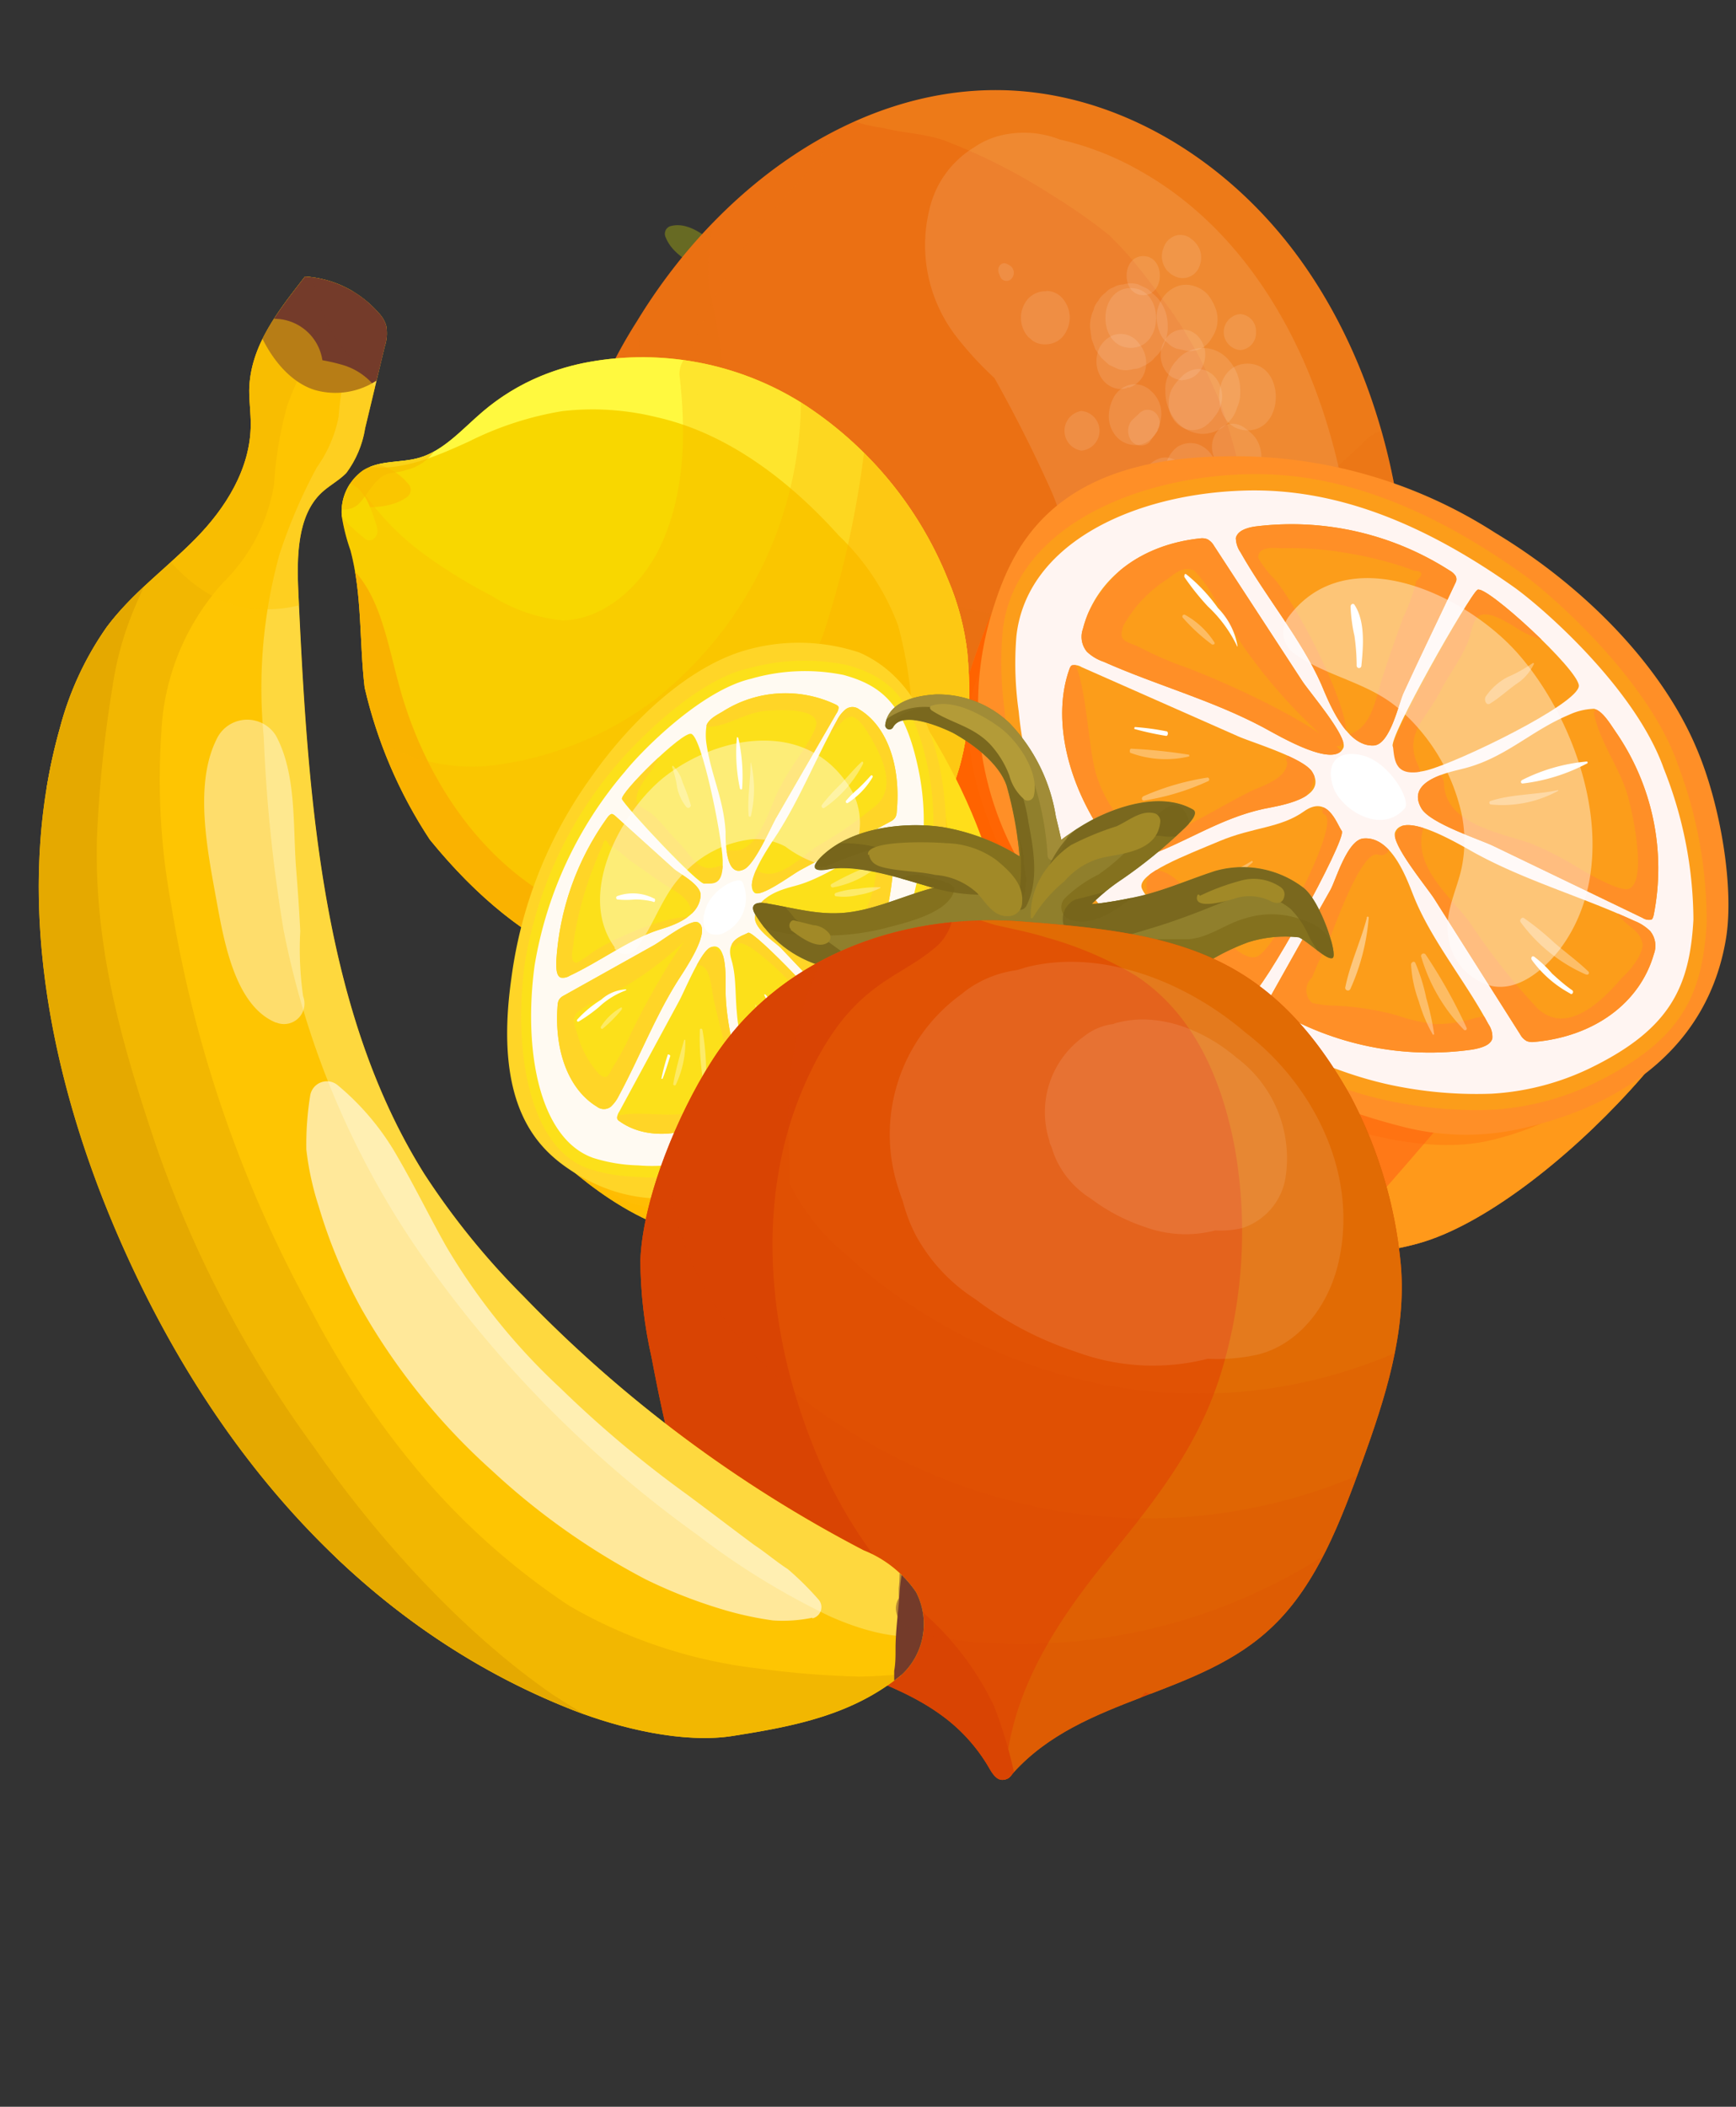 <svg xmlns="http://www.w3.org/2000/svg" xmlns:xlink="http://www.w3.org/1999/xlink" viewBox="0 0 102.74 124.63"><rect x="0" y="0" width="102.74" height="124.63" fill="#333333" stroke="none"/><defs><style>.cls-1,.cls-16,.cls-17{fill:#eb7013;}.cls-2{fill:none;}.cls-3{fill:#f8d700;}.cls-4{fill:#ffc817;}.cls-5{fill:#ff7917;}.cls-6{fill:#907f2c;}.cls-7{fill:#e15204;}.cls-8,.cls-88{fill:#fec502;}.cls-9{isolation:isolate;}.cls-10{fill:#676a23;}.cls-11{clip-path:url(#clip-path);}.cls-12,.cls-17,.cls-75{opacity:0.14;}.cls-12,.cls-18,.cls-19,.cls-76,.cls-86,.cls-87{mix-blend-mode:screen;}.cls-13{fill:#fab93b;}.cls-14{opacity:0.2;}.cls-14,.cls-16,.cls-17,.cls-24,.cls-52,.cls-75,.cls-88{mix-blend-mode:multiply;}.cls-15{clip-path:url(#clip-path-2);}.cls-16{opacity:0.25;}.cls-18,.cls-20,.cls-76{fill:#fff;}.cls-18,.cls-19{opacity:0.11;}.cls-21{clip-path:url(#clip-path-3);}.cls-22{fill:#ff6300;}.cls-23{fill:#ff991a;}.cls-24{fill:#ff6a0b;}.cls-24,.cls-52{opacity:0.36;}.cls-25{fill:#ff8f27;}.cls-26{fill:#fc9d1a;}.cls-27{fill:#fff5f2;}.cls-28{clip-path:url(#clip-path-4);}.cls-29{clip-path:url(#clip-path-5);}.cls-30{clip-path:url(#clip-path-6);}.cls-31{clip-path:url(#clip-path-7);}.cls-32{clip-path:url(#clip-path-8);}.cls-33{clip-path:url(#clip-path-9);}.cls-34{clip-path:url(#clip-path-10);}.cls-35{clip-path:url(#clip-path-11);}.cls-36{opacity:0.41;}.cls-36,.cls-82,.cls-83{mix-blend-mode:soft-light;}.cls-37{opacity:0.32;}.cls-38{opacity:0.34;}.cls-39,.cls-86{opacity:0.43;}.cls-40{clip-path:url(#clip-path-12);}.cls-41{fill:#fff93f;}.cls-42{fill:#f8b200;}.cls-43,.cls-45,.cls-48{fill:#fcb300;}.cls-43{opacity:0.29;}.cls-44{clip-path:url(#clip-path-13);}.cls-45,.cls-88{opacity:0.48;}.cls-46{opacity:0.64;}.cls-47{fill:#f7bc00;}.cls-48,.cls-83{opacity:0.42;}.cls-49{clip-path:url(#clip-path-15);}.cls-50{fill:#ffbc00;}.cls-51{fill:#ffde1a;}.cls-52{fill:#ffbf0b;}.cls-53{fill:#ffd527;}.cls-54{fill:#fce01a;}.cls-55{fill:#fffaf2;}.cls-56{clip-path:url(#clip-path-16);}.cls-57{clip-path:url(#clip-path-17);}.cls-58{clip-path:url(#clip-path-18);}.cls-59{clip-path:url(#clip-path-19);}.cls-60{clip-path:url(#clip-path-20);}.cls-61{clip-path:url(#clip-path-21);}.cls-62{clip-path:url(#clip-path-22);}.cls-63{clip-path:url(#clip-path-23);}.cls-64{clip-path:url(#clip-path-24);}.cls-65{fill:#84711e;}.cls-66{fill:#a18c37;}.cls-67{opacity:0.78;}.cls-68{fill:#73621a;}.cls-69{fill:#a18927;}.cls-70{fill:#b39b38;}.cls-71{clip-path:url(#clip-path-25);}.cls-72{fill:#e16b04;}.cls-73,.cls-75{fill:#d94404;}.cls-74{clip-path:url(#clip-path-26);}.cls-76{opacity:0.1;}.cls-77{clip-path:url(#clip-path-27);}.cls-78{opacity:0.66;}.cls-79{fill:#fee25d;}.cls-80{fill:#f2b701;}.cls-81{fill:#e5a900;}.cls-82{opacity:0.6;}.cls-84{clip-path:url(#clip-path-28);}.cls-85,.cls-86{fill:#743b2a;}.cls-87{opacity:0.53;}</style><clipPath id="clip-path"><path class="cls-1" d="M40.88,53.63c5.35,6.81,14.17,8.89,22.13,7.74a18.91,18.91,0,0,0,8.82-3.31,29,29,0,0,0,4.55-4.64,29.7,29.7,0,0,0,5.25-7.74,23.88,23.88,0,0,0,1.57-8.47c.22-7.83-1.89-15.82-6.27-21.88s-11.08-10-18-10c-8.47,0-16.42,5.76-21.23,13.67A30.27,30.27,0,0,0,33,36.65a27.68,27.68,0,0,0,4.49,12.92A45.13,45.13,0,0,0,40.88,53.63Z"/></clipPath><clipPath id="clip-path-2"><path class="cls-2" d="M40.88,53.63c5.35,6.81,14.17,8.89,22.13,7.74a18.91,18.91,0,0,0,8.82-3.31,29,29,0,0,0,4.55-4.64,29.7,29.7,0,0,0,5.25-7.74,23.88,23.88,0,0,0,1.57-8.47c.22-7.83-1.89-15.82-6.27-21.88s-11.08-10-18-10c-8.47,0-16.42,5.76-21.23,13.67A30.27,30.27,0,0,0,33,36.65a27.68,27.68,0,0,0,4.49,12.92A45.13,45.13,0,0,0,40.88,53.63Z"/></clipPath><clipPath id="clip-path-3"><path class="cls-5" d="M60.46,32.62s-4.62,8-4.53,15.74c.07,5.78,3.86,16.19,9,19.83s11.32,7.49,19,5.37S103.77,58,101.84,54,60.46,32.62,60.46,32.62Z"/></clipPath><clipPath id="clip-path-4"><path class="cls-2" d="M83.06,41c1-2.18,2.06-4.35,3.08-6.53a.42.42,0,0,0,0-.41,1,1,0,0,0-.35-.31,17.33,17.33,0,0,0-11.54-2.6c-.5.08-1,.25-1.11.67a1.53,1.53,0,0,0,.28.86c1.48,2.62,3.59,5.13,4.77,7.79.38.88,1.44,3.76,3.14,3.63C82.29,44,82.79,41.57,83.06,41Z"/></clipPath><clipPath id="clip-path-5"><path class="cls-2" d="M77.07,40.29l-5.22-8a1,1,0,0,0-.39-.39.85.85,0,0,0-.44-.05c-3.52.37-6.18,2.41-6.93,5.35a1.39,1.39,0,0,0,.23,1.35,2.69,2.69,0,0,0,1,.6c3.13,1.39,6.39,2.26,9.44,3.88,1,.54,4.24,2.46,4.75,1.19C79.74,43.55,77.54,41,77.07,40.29Z"/></clipPath><clipPath id="clip-path-6"><path class="cls-2" d="M73.21,43.53,64,39.46a.78.78,0,0,0-.51-.11c-.12,0-.17.15-.21.26-1,2.83-.18,6.67,2.17,10A2.69,2.69,0,0,0,66.8,50.8a1.43,1.43,0,0,0,.9-.09c2.44-.84,4.46-2.29,7.09-2.86.86-.18,3.82-.59,2.88-2.17C77.16,44.82,74,43.9,73.21,43.53Z"/></clipPath><clipPath id="clip-path-7"><path class="cls-2" d="M88.41,50.06l8.8,4.24a.7.7,0,0,0,.48.11c.11,0,.15-.16.18-.28a14.21,14.21,0,0,0-2.28-10.88c-.34-.5-.74-1.17-1.24-1.32a3.76,3.76,0,0,0-1.5.36c-2.23.93-3.74,2.53-6.17,3.16-.79.21-3.53.69-2.56,2.37C84.64,48.72,87.62,49.67,88.41,50.06Z"/></clipPath><clipPath id="clip-path-8"><path class="cls-2" d="M84.89,53.18l5.07,8a1,1,0,0,0,.38.4.86.86,0,0,0,.44.06c3.56-.31,6.27-2.3,7.1-5.2a1.38,1.38,0,0,0-.21-1.35,2.73,2.73,0,0,0-.94-.61c-3.12-1.44-6.38-2.35-9.41-4-1-.55-4.21-2.51-4.75-1.26C82.28,49.89,84.43,52.46,84.89,53.18Z"/></clipPath><clipPath id="clip-path-9"><path class="cls-2" d="M78.74,52.64c-1.2,2.13-2.4,4.25-3.59,6.38a.42.42,0,0,0-.07.4.84.84,0,0,0,.34.3,17.88,17.88,0,0,0,11.71,2.37c.52-.09,1.09-.25,1.19-.66a1.31,1.31,0,0,0-.23-.84c-1.35-2.53-3.36-4.94-4.4-7.51-.35-.84-1.25-3.63-3-3.48C79.73,49.69,79.06,52.06,78.74,52.64Z"/></clipPath><clipPath id="clip-path-10"><path class="cls-2" d="M93.44,40.57c0-.94-5.51-6-6-5.68s-5.09,8.75-5,9.29c.1.83.11,1.88,2,1.39S93.43,41.63,93.44,40.57Z"/></clipPath><clipPath id="clip-path-11"><path class="cls-2" d="M74,58.9c.58.06,5.73-9.28,5.41-9.74S78.58,47,77.17,48s-3,.92-5,1.76-4.83,1.91-4.61,2.75S72.87,58.77,74,58.9Z"/></clipPath><clipPath id="clip-path-12"><path class="cls-3" d="M25.44,49.67a27.6,27.6,0,0,1-3.86-9c-.32-2.71-.14-5.5-.84-8.12a11.29,11.29,0,0,1-.51-2,3,3,0,0,1,1.25-2.72c1-.63,2.23-.43,3.33-.75,1.46-.42,2.56-1.71,3.76-2.73A12.89,12.89,0,0,1,32,22.25a14,14,0,0,1,2.88-.84A17.81,17.81,0,0,1,47.39,23.8,22.25,22.25,0,0,1,56.1,34.28a15.44,15.44,0,0,1,1.15,4.35c.29,3.33.28,8-3.58,12.36-2.09,2.37-5.7,5.71-8.58,6.46C37.52,59.43,31.05,56.56,25.44,49.67Z"/></clipPath><clipPath id="clip-path-13"><path class="cls-2" d="M25.44,49.67a27.6,27.6,0,0,1-3.86-9c-.32-2.71-.14-5.5-.84-8.12a11.29,11.29,0,0,1-.51-2,3,3,0,0,1,1.25-2.72c1-.63,2.23-.43,3.33-.75,1.46-.42,2.56-1.71,3.76-2.73A12.89,12.89,0,0,1,32,22.25a14,14,0,0,1,2.88-.84A17.81,17.81,0,0,1,47.39,23.8,22.25,22.25,0,0,1,56.1,34.28a15.44,15.44,0,0,1,1.15,4.35c.29,3.33.28,8-3.58,12.36-2.09,2.37-5.7,5.71-8.58,6.46C37.52,59.43,31.05,56.56,25.44,49.67Z"/></clipPath><clipPath id="clip-path-15"><path class="cls-4" d="M32.16,67.65s4.16,4.51,8.77,5.39c3.44.65,10.07-1,12.85-4.45s5.82-7.74,5.51-13.87-6.8-17.07-9.38-16.08S32.16,67.65,32.16,67.65Z"/></clipPath><clipPath id="clip-path-16"><path class="cls-2" d="M39.88,51.4l-3.49-3.15c-.07-.06-.15-.13-.24-.08s-.16.13-.23.23a16.17,16.17,0,0,0-3,8.5c0,.39,0,.82.26.93a.75.75,0,0,0,.54-.11c1.74-.81,3.48-2.12,5.2-2.69.57-.19,2.41-.64,2.54-2C41.57,52.36,40.19,51.68,39.88,51.4Z"/></clipPath><clipPath id="clip-path-17"><path class="cls-2" d="M38.73,55.9l-5.37,3a.66.66,0,0,0-.28.25.76.76,0,0,0-.08.32c-.21,2.75.68,5,2.33,6a.67.67,0,0,0,.82,0,2.2,2.2,0,0,0,.48-.66c1.2-2.22,2.11-4.6,3.45-6.74.44-.7,2-2.93,1.28-3.48C41,54.25,39.22,55.62,38.73,55.9Z"/></clipPath><clipPath id="clip-path-18"><path class="cls-2" d="M40.18,59.24l-3.53,6.52a.72.72,0,0,0-.13.37.25.25,0,0,0,.13.19c1.55,1.12,3.93,1,6.22-.43A1.92,1.92,0,0,0,43.7,65a1.44,1.44,0,0,0,.07-.7c-.21-2-.82-3.69-.83-5.77,0-.68.11-3-.94-2.46C41.43,56.38,40.5,58.66,40.18,59.24Z"/></clipPath><clipPath id="clip-path-19"><path class="cls-2" d="M45.91,48.42l3.59-6.21a.69.69,0,0,0,.13-.35c0-.09-.08-.13-.15-.17a6.92,6.92,0,0,0-6.72.41c-.34.2-.79.42-.94.79a3.58,3.58,0,0,0,0,1.18c.28,1.83,1,3.18,1.12,5.11,0,.63,0,2.78,1.09,2.25C44.66,51.14,45.59,49,45.91,48.42Z"/></clipPath><clipPath id="clip-path-20"><path class="cls-2" d="M47.33,51.49,52.7,48.6a.69.69,0,0,0,.29-.25.76.76,0,0,0,.08-.32c.26-2.76-.59-5.08-2.21-6.06A.66.66,0,0,0,50,42a2,2,0,0,0-.48.64c-1.23,2.21-2.17,4.59-3.53,6.71-.45.69-2,2.9-1.33,3.47C45.06,53.09,46.85,51.76,47.33,51.49Z"/></clipPath><clipPath id="clip-path-21"><path class="cls-2" d="M46.26,56.13l3.34,3.52c.06.07.14.14.23.1s.15-.13.22-.22a16.92,16.92,0,0,0,2.84-8.66c0-.41,0-.86-.25-1a.65.65,0,0,0-.53.07c-1.66.73-3.33,2-5,2.45-.55.16-2.31.51-2.43,1.87C44.63,55,46,55.81,46.26,56.13Z"/></clipPath><clipPath id="clip-path-22"><path class="cls-2" d="M40.9,43.41c-.55-.12-4.2,3.49-4.09,3.86a41.16,41.16,0,0,0,4.89,5c.51,0,1.13.14,1.07-1.39S41.53,43.55,40.9,43.41Z"/></clipPath><clipPath id="clip-path-23"><path class="cls-2" d="M49.39,60.51c.1-.43-4.8-5.51-5.11-5.33s-1.36.39-1,1.57.17,2.42.43,4,.54,3.93,1.07,3.86S49.17,61.37,49.39,60.51Z"/></clipPath><clipPath id="clip-path-24"><path class="cls-6" d="M77.15,52.52a5.94,5.94,0,0,0-5.23-1C70.44,52,69,52.64,67.49,53c-.66.15-1.31.28-2,.38a8.78,8.78,0,0,1-.88.1A11.71,11.71,0,0,1,66.43,52,28.66,28.66,0,0,0,70,49.09c.37-.34,1-1,.59-1.21-1.77-1-4.23-.28-5.94.61a13.41,13.41,0,0,0-1.84,1.19c-.11-.49-.23-1-.32-1.36a10.33,10.33,0,0,0-2.73-5.53,6.13,6.13,0,0,0-4.37-1.71c-1,.06-2.79.34-3,1.79a.25.25,0,0,0,.47.15c.54-1,2.85,0,3.54.34,1.14.63,2.72,1.78,3.17,3.12a22.64,22.64,0,0,1,.77,4.18,12.6,12.6,0,0,0-4.55-1.73c-2.22-.33-5.3,0-7.09,1.66-.86.81-.48,1,.39.83,1.72-.3,4.34.58,6.05,1.08l.18,0c-1.64.42-3.21,1.18-4.87,1.44-1.82.29-3.38-.22-5.15-.51-.54-.09-1,.08-.56.73,2.12,3.44,6,3.73,9.25,3.16a13.78,13.78,0,0,1,4.28-.44c.81.11,1.78.63,2.69.74a3,3,0,0,0,.61.73c1.43,1.23,4.05.42,5.65,0a23.73,23.73,0,0,0,4.65-1.68,13.27,13.27,0,0,1,2-.93,7.26,7.26,0,0,1,3-.29c.58.27,1.68,1.4,2,1.22S78.17,53.32,77.15,52.52Z"/></clipPath><clipPath id="clip-path-25"><path class="cls-7" d="M42.06,62.87c-1.91,3-4,7.93-4.16,11.66a26.64,26.64,0,0,0,.66,5.76c1.14,6,2.61,12.52,7,16,3.08,2.43,7.09,2.9,10.23,5.23a10.11,10.11,0,0,1,2.71,3c.21.37.47.81.86.77s.44-.23.62-.43c4.13-4.56,11-4.44,15.36-8.67,2.6-2.49,4-6.19,5.3-9.78s2.62-7.63,2.26-11.62a26.57,26.57,0,0,0-3-10C75,56.09,69.28,55.17,60.27,54.5,53.17,54,45.92,56.7,42.06,62.87Z"/></clipPath><clipPath id="clip-path-26"><path class="cls-2" d="M42.06,62.87c-1.91,3-4,7.93-4.16,11.66a26.64,26.64,0,0,0,.66,5.76c1.14,6,2.61,12.52,7,16,3.08,2.43,7.09,2.9,10.23,5.23a10.11,10.11,0,0,1,2.71,3c.21.37.47.81.86.77s.44-.23.62-.43c4.13-4.56,11-4.44,15.36-8.67,2.6-2.49,4-6.19,5.3-9.78s2.62-7.63,2.26-11.62a26.57,26.57,0,0,0-3-10C75,56.09,69.28,55.17,60.27,54.5,53.17,54,45.92,56.7,42.06,62.87Z"/></clipPath><clipPath id="clip-path-27"><path class="cls-8" d="M53.39,99.05a4.1,4.1,0,0,0,.82-4.87,6.78,6.78,0,0,0-3.1-2.47A78,78,0,0,1,31,76.7a44.71,44.71,0,0,1-5.89-7.26C19,59.71,18.22,47,17.66,35.09c-.1-2.12-.08-4.58,1.37-5.94.46-.43,1-.7,1.46-1.16a6,6,0,0,0,1.12-2.66c.39-1.61.77-3.22,1.16-4.83a2.47,2.47,0,0,0,.08-1.26,1.86,1.86,0,0,0-.46-.75,6.3,6.3,0,0,0-4.34-2.13c-1.55,2-3.26,4.09-3.3,6.73,0,.67.09,1.34.09,2,0,2.65-1.52,5-3.26,6.77s-3.75,3.21-5.26,5.23a18.63,18.63,0,0,0-2.78,6C.79,52.83,2.91,63.53,6.81,72.69,12.48,86,21.62,96.34,33.9,101.16c2.79,1.09,6.57,2,9.49,1.53C47,102.12,50.47,101.46,53.39,99.05Z"/></clipPath><clipPath id="clip-path-28"><path class="cls-2" d="M53.39,99.05a4.1,4.1,0,0,0,.82-4.87,6.78,6.78,0,0,0-3.1-2.47A78,78,0,0,1,31,76.7a44.71,44.71,0,0,1-5.89-7.26C19,59.71,18.22,47,17.66,35.09c-.1-2.12-.08-4.58,1.37-5.94.46-.43,1-.7,1.46-1.16a6,6,0,0,0,1.12-2.66c.39-1.61.77-3.22,1.16-4.83a2.47,2.47,0,0,0,.08-1.26,1.86,1.86,0,0,0-.46-.75,6.3,6.3,0,0,0-4.34-2.13c-1.55,2-3.26,4.09-3.3,6.73,0,.67.09,1.34.09,2,0,2.65-1.52,5-3.26,6.77s-3.75,3.21-5.26,5.23a18.63,18.63,0,0,0-2.78,6C.79,52.83,2.91,63.53,6.81,72.69,12.48,86,21.62,96.34,33.9,101.16c2.79,1.09,6.57,2,9.49,1.53C47,102.12,50.47,101.46,53.39,99.05Z"/></clipPath></defs><title>fruits</title><g class="cls-9"><g id="Capa_2" data-name="Capa 2"><g id="Ediccion"><path class="cls-10" d="M46,18.9a13.74,13.74,0,0,0-2.77-3.69c-1-.83-2.3-2.21-3.59-1.82a.48.48,0,0,0-.24.66c.47,1.17,1.87,1.65,2.77,2.32A38.89,38.89,0,0,1,45.7,19.2a.23.23,0,0,0,.34-.3Z"/><path class="cls-1" d="M40.88,53.63c5.35,6.81,14.17,8.89,22.13,7.74a18.91,18.91,0,0,0,8.82-3.31,29,29,0,0,0,4.55-4.64,29.7,29.7,0,0,0,5.25-7.74,23.88,23.88,0,0,0,1.57-8.47c.22-7.83-1.89-15.82-6.27-21.88s-11.08-10-18-10c-8.47,0-16.42,5.76-21.23,13.67A30.27,30.27,0,0,0,33,36.65a27.68,27.68,0,0,0,4.49,12.92A45.13,45.13,0,0,0,40.88,53.63Z"/><g class="cls-11"><g class="cls-12"><path class="cls-13" d="M49.42,6.66a7.59,7.59,0,0,0,2.81.9c1.23.32,2.44.33,3.66.75a34.92,34.92,0,0,1,6.41,3.26,34.35,34.35,0,0,1,3.19,2.22c.2.15.76.72,0,0l.51.48a19,19,0,0,1,1.39,1.57c.7.86,1.34,1.78,2,2.66s-.13-.09-.13-.22a5.64,5.64,0,0,0,.52.8c.34.54.66,1.1,1,1.67.58,1.08,1.06,2.2,1.55,3.33.39.91-.44-1.35-.15-.4.07.24.15.47.23.7.22.71.44,1.41.64,2.13.15.56.28,1.12.4,1.69a11.76,11.76,0,0,0,.37,2.11s-.14-1.61-.09-.73c0,.36.07.72.09,1.08,0,.82.07,1.64.06,2.45,0,.64,0,1.28-.07,1.91l-.06.82c-.13,1.6,0-.54.06-.53s-.72,3.9-.81,4.26c-.14.62-.29,1.23-.47,1.84-.1.34-.2.69-.31,1s-.5,1.41-.08.29.06-.18,0,0c-.33.81-.6,1.62-.9,2.44.07-.2.7-1.68.13-.43-.14.33-.28.66-.43,1a70.17,70.17,0,0,1-4.39,8.22c-.35.55,0-.06.1-.15-.42.62-.86,1.22-1.24,1.87s-.76,1.33-1.15,2c-.77,1.31-1.42,2.66-2.1,4-1.22,2.43.78,5,3,4.49a24.78,24.78,0,0,0,8.68-3.53,28.59,28.59,0,0,0,7.37-6.5A35,35,0,0,0,86.66,45,36.13,36.13,0,0,0,88,34.18,38,38,0,0,0,82.16,14.3,31.68,31.68,0,0,0,67.33,1.91,24.67,24.67,0,0,0,56.63,0c-1.7.1-3.83.27-5.31,1.36a5.64,5.64,0,0,0-2.58,3.91,1.63,1.63,0,0,0,.68,1.35Z"/></g><g class="cls-14"><path class="cls-1" d="M49.08,4.33c-1.9-2.47-5.5-.11-7.41,1.19A26,26,0,0,0,36.05,11a38.21,38.21,0,0,0-7.36,16.56c-2.36,13.65,4,28.1,13.44,36.38a24.64,24.64,0,0,0,9.11,5.2,15.16,15.16,0,0,0,5.21.71A6.28,6.28,0,0,0,59.56,69a6.39,6.39,0,0,0,1.09-.93l.2-.23c.67-1,.72-1.06.17-.32a2.84,2.84,0,0,0,.46-4.08l.13.28c.26.59.18.37-.22-.66-.08-.17-.13-.33-.22-.49a7.31,7.31,0,0,0-2-2.27c-.94-.72-1.91-1.37-2.87-2s-1.8-1.35-2.67-2.06.66.7,0,0c-.17-.19-.37-.36-.56-.54-.49-.5-1-1-1.46-1.5A51,51,0,0,1,47,48.34c-.42-.57-1-1.16-.19-.22a13.16,13.16,0,0,1-1-1.6c-.66-1.09-1.28-2.21-1.86-3.35s-1.13-2.37-1.68-3.56c-.24-.51-.44-1-.67-1.56-.44-.93.35,1.17,0,.16-.11-.36-.24-.72-.35-1.09a30,30,0,0,1-.91-3.91,3.13,3.13,0,0,1-.13-.85s.1,1.26.05.41c0-.59-.11-1.19-.18-1.78C40,30,40,29.78,40,30.41c.05.43.06.45,0,.05,0-1.26-.15-2.49-.11-3.75,0-.67.08-1.33.12-2s0,0,0,.13c.08-.48.15-1,.24-1.43a22.82,22.82,0,0,1,.9-3.29c-.28.82.26-.63.35-.84.26-.61.54-1.21.84-1.79a26.76,26.76,0,0,1,3.9-5.6c1.62-1.93,5-4.66,2.8-7.57Z"/></g></g><g class="cls-15"><path class="cls-16" d="M87.64,33a10.75,10.75,0,0,0-.59-1.55c-.2-.46-.14-.82-.16-.25A5.9,5.9,0,0,0,86.2,29,3.89,3.89,0,0,0,84.92,26a3.07,3.07,0,0,0-4.34.29,81.43,81.43,0,0,1-6.81,5.69c-2,1.5-4.12,3.18-6.46,3.93-4.39,1.42-9.53.66-13.75-1.16a18.62,18.62,0,0,1-9.63-9.5,22.76,22.76,0,0,1-1.11-3.07,38.63,38.63,0,0,0-.66-4.29c-.06-.27-.13-.53-.19-.79A14.26,14.26,0,0,1,42,14.69a17.53,17.53,0,0,1,.59-3.26c1.65-.53,1.4-3.66-.42-3.5a3.51,3.51,0,0,0-2.66,1.91c-1.78-.5-3.29.76-3.91,2.6-.07.23-.13.47-.19.7a43.87,43.87,0,0,0-1,4.87,3.52,3.52,0,0,0-3.51,2.85,42.55,42.55,0,0,0,.66,21.78,40.82,40.82,0,0,0,4.56,10.28A3.92,3.92,0,0,0,36.93,55c3.18,4,6.47,9.08,11.38,10.35,4.55,1.18,9.78.36,14.28-.76A31.85,31.85,0,0,0,84,47.45a33,33,0,0,0,2.69-8.6,10.25,10.25,0,0,0,1-2.38A7,7,0,0,0,87.64,33Z"/><path class="cls-17" d="M90.92,45a9.81,9.81,0,0,0-.71-1.63c-.24-.49-.17-.86-.19-.26a5.8,5.8,0,0,0-.84-2.35,3.85,3.85,0,0,0-1.55-3.24,4.1,4.1,0,0,0-5.24.31,96.79,96.79,0,0,1-8.24,6c-2.43,1.59-5,3.35-7.81,4.15-5.31,1.49-11.52.69-16.62-1.23a21.43,21.43,0,0,1-11.65-10,23.2,23.2,0,0,1-1.34-3.24,36.23,36.23,0,0,0-.8-4.52c-.08-.28-.16-.56-.23-.84a13.66,13.66,0,0,1,.08-2.48c0-.43.46-3.37.7-3.44,2-.55,1.7-3.85-.5-3.69a4.31,4.31,0,0,0-3.22,2A4,4,0,0,0,28,23.24a6.83,6.83,0,0,0-.23.73,41,41,0,0,0-1.26,5.14,4.18,4.18,0,0,0-4.25,3,39.3,39.3,0,0,0,.8,23,40.62,40.62,0,0,0,5.51,10.84,3.91,3.91,0,0,0,1,2.21C33.45,72.38,37.43,77.7,43.37,79c5.49,1.24,11.82.38,17.26-.8,10.65-2.31,20.64-8.4,25.87-18.1a31.67,31.67,0,0,0,3.25-9.06A10.37,10.37,0,0,0,91,48.56,6.52,6.52,0,0,0,90.92,45Z"/><path class="cls-17" d="M94,48a10.55,10.55,0,0,0-.87-1.53c-.29-.45-.26-.83-.22-.23A5.41,5.41,0,0,0,91.8,44a3.73,3.73,0,0,0-1.86-3,4.12,4.12,0,0,0-5.18,1,102.59,102.59,0,0,1-7.58,7c-2.26,1.89-4.61,4-7.35,5.14-5.12,2.17-11.38,2.18-16.63.94s-11.63-4.85-14.5-9.21C38.08,44.91,29.78,29,29.44,31c-1.31,7.65-5.06,28.91-1.84,35.82a39,39,0,0,0,6.56,10.05,3.71,3.71,0,0,0,1.21,2.07c4.25,3.74,8.73,8.51,14.77,9.07,5.58.52,11.79-1.16,17.07-3C77.55,81.3,86.87,74,91.09,63.64a32.17,32.17,0,0,0,2.31-9.43,10.07,10.07,0,0,0,.94-2.66A6.44,6.44,0,0,0,94,48Z"/></g><path class="cls-18" d="M80.17,34.85c-.39-10-4.55-20.19-12.73-24.76a17.32,17.32,0,0,0-4.73-1.84,5.79,5.79,0,0,0-3-.33,4.83,4.83,0,0,0-2.08.81A5.8,5.8,0,0,0,55,12.41a8.84,8.84,0,0,0,1.61,7.52,19.92,19.92,0,0,0,2.24,2.43c1.21,2.16,2.34,4.39,3.36,6.67a12.56,12.56,0,0,1,1,6.26c-.13,2.65-.34,5.41.44,8,1.7,5.58,7,7.92,11.61,5.18C79.75,45.82,80.36,39.94,80.17,34.85Z"/><g class="cls-19"><path class="cls-20" d="M68.37,21.12l.12-.11a1.91,1.91,0,0,0,.44-.77,2.09,2.09,0,0,0,.18-.93,2.49,2.49,0,0,0-.62-1.7l-.12-.12-.45-.4-.54-.26a1.57,1.57,0,0,0-.91,0,1.08,1.08,0,0,0-.57.17,1.07,1.07,0,0,0-.49.33,1.3,1.3,0,0,0-.41.46,1.29,1.29,0,0,0-.29.57,2.22,2.22,0,0,0-.2,1l.09.68c.07.21.15.41.22.62l.36.51.45.41.54.25a1.49,1.49,0,0,0,.91,0,1.08,1.08,0,0,0,.57-.17,1.72,1.72,0,0,0,.72-.54Z"/></g><g class="cls-19"><path class="cls-20" d="M71.18,25.67a2.15,2.15,0,0,0,1.57-.74,1.92,1.92,0,0,0,.46-.81,2.11,2.11,0,0,0,.19-1,2.67,2.67,0,0,0-.65-1.78,2,2,0,0,0-3.13,0,1.92,1.92,0,0,0-.46.81,2,2,0,0,0-.19,1,2.67,2.67,0,0,0,.65,1.78,2.16,2.16,0,0,0,1.56.74Z"/></g><g class="cls-19"><path class="cls-20" d="M69.71,20.64l.34.07a1.22,1.22,0,0,0,.68,0h.07l-.45.06h.11A1.46,1.46,0,0,0,71.71,20,1.91,1.91,0,0,0,72,18.43a2.84,2.84,0,0,0-.52-1,1.72,1.72,0,0,0-.79-.5,1.5,1.5,0,0,0-1,0,1.8,1.8,0,0,0-.88.69,2.06,2.06,0,0,0-.36,1.15,2.65,2.65,0,0,0,.23,1,1.35,1.35,0,0,0,.44.53,1.2,1.2,0,0,0,.57.34Z"/></g><g class="cls-19"><path class="cls-20" d="M65.87,23.59a2.37,2.37,0,0,0-.25,1,1.84,1.84,0,0,0,.45,1.24,1.51,1.51,0,0,0,.89.48,1.33,1.33,0,0,0,1-.21,1.87,1.87,0,0,0,.71-1.05v0l-.16.42,0-.07-.24.36,0,0a2.06,2.06,0,0,0,.46-1.25,1.78,1.78,0,0,0-.62-1.39A1.37,1.37,0,0,0,67,22.74a1.49,1.49,0,0,0-1.13.85Z"/></g><g class="cls-19"><path class="cls-20" d="M69,27.52A3,3,0,0,0,69,29a3.58,3.58,0,0,0,.26.64,1.68,1.68,0,0,0,.93.82,2.63,2.63,0,0,0,.48.06l-.4-.06h0A1.34,1.34,0,0,0,71.71,30a1.88,1.88,0,0,0,.38-1.61v-.05l0,.45v0c0,.15,0,.3,0,.45a2.12,2.12,0,0,0-.22-1.54l.16.43a1.31,1.31,0,0,1-.06-.27l.05.47V28.1c0,.16,0,.32-.05.48a.36.36,0,0,1,0-.11,2.11,2.11,0,0,0-.16-1.38,1.67,1.67,0,0,0-.94-.82,1.45,1.45,0,0,0-1.21.18A1.8,1.8,0,0,0,69,27.52Z"/></g><g class="cls-19"><path class="cls-20" d="M74.37,30.67l0,0a1.32,1.32,0,0,0,1.52,0l0,0a1.73,1.73,0,0,0,.63-.84,1.93,1.93,0,0,0,.08-1.14,1.77,1.77,0,0,0-.55-.91,1.35,1.35,0,0,0-.94-.37,1.59,1.59,0,0,0-1.41,1.07,2,2,0,0,0-.08,1.15l.16.41a1.62,1.62,0,0,0,.55.63Z"/></g><g class="cls-19"><path class="cls-20" d="M73.83,25.46c2.23,0,2.24-3.95,0-3.95s-2.24,3.95,0,3.95Z"/></g><g class="cls-19"><path class="cls-20" d="M69.88,22.34a2.9,2.9,0,0,0-.54.7,2,2,0,0,0-.17,1,1.64,1.64,0,0,0,.4.93,1.66,1.66,0,0,0,.63.42,1.34,1.34,0,0,0,1.1-.16,2.57,2.57,0,0,0,.61-.62,1.88,1.88,0,0,0,.42-1.15,1.78,1.78,0,0,0-.42-1.15,1.34,1.34,0,0,0-1-.48,1.42,1.42,0,0,0-1,.48Z"/></g><g class="cls-19"><path class="cls-20" d="M66.7,22.92l.15,0a1.45,1.45,0,0,0,.94-1.07,1.75,1.75,0,0,0-.35-1.49l-.1-.13a1.33,1.33,0,0,0-1.4-.42,1.55,1.55,0,0,0-1,1.14,1.81,1.81,0,0,0,.37,1.58,1.46,1.46,0,0,0,.63.42,1.23,1.23,0,0,0,.76,0Z"/></g><g class="cls-19"><path class="cls-20" d="M66.92,20.58c2,0,2-3.54,0-3.54s-2,3.54,0,3.54Z"/></g><g class="cls-19"><path class="cls-20" d="M67.66,17.46c1.31,0,1.31-2.31,0-2.31s-1.32,2.31,0,2.31Z"/></g><g class="cls-19"><path class="cls-20" d="M69.56,16.36l.16.06A1.06,1.06,0,0,0,71,15.71a1.37,1.37,0,0,0,.05-.8,1.4,1.4,0,0,0-.49-.73l-.14-.11a1,1,0,0,0-.85-.13,1.12,1.12,0,0,0-.71.73,1.29,1.29,0,0,0,.71,1.69Z"/></g><g class="cls-19"><path class="cls-20" d="M73.39,20.71a1,1,0,0,0,.94-1.07,1,1,0,0,0-.94-1.06,1.07,1.07,0,0,0,0,2.13Z"/></g><g class="cls-19"><path class="cls-20" d="M70,22.48a1.28,1.28,0,0,0,.93-.44A1.61,1.61,0,0,0,71.33,21a1.59,1.59,0,0,0-.39-1.06,1.21,1.21,0,0,0-1.87,0,1.67,1.67,0,0,0,0,2.12,1.3,1.3,0,0,0,.94.44Z"/></g><g class="cls-19"><path class="cls-20" d="M68.06,26.11l.36-.5a1,1,0,0,0,.21-.58.87.87,0,0,0-.21-.57.68.68,0,0,0-1,0l-.44.41a1,1,0,0,0,0,1.24.73.73,0,0,0,1.1,0Z"/></g><g class="cls-19"><path class="cls-20" d="M64,26.66a1.18,1.18,0,0,0,0-2.35,1.19,1.19,0,0,0,0,2.35Z"/></g><g class="cls-19"><path class="cls-20" d="M61.92,17.23h-.09a1.38,1.38,0,0,0-1,.46,1.71,1.71,0,0,0,0,2.22l.28.24a1.19,1.19,0,0,0,.7.22h.09a1.34,1.34,0,0,0,1-.46,1.79,1.79,0,0,0,.41-1.12,1.77,1.77,0,0,0-.41-1.12,1.27,1.27,0,0,0-1-.46Z"/></g><g class="cls-19"><path class="cls-20" d="M59.79,15.72l-.18-.1c-.33-.18-.65.18-.49.56l.08.2a.4.4,0,0,0,.67.1.52.52,0,0,0-.08-.76Z"/></g><g class="cls-19"><path class="cls-20" d="M69,30.25a1.34,1.34,0,0,0,1-.46,1.75,1.75,0,0,0,.42-1.13A1.54,1.54,0,0,0,69,27.06a1.35,1.35,0,0,0-1,.47,1.75,1.75,0,0,0-.42,1.13A1.54,1.54,0,0,0,69,30.25Z"/></g><g class="cls-19"><path class="cls-20" d="M72.09,29.13c0-.1.1-.2.14-.3.22-.47-.21-1-.62-.71l-.27.15a.68.68,0,0,0-.11,1,.52.52,0,0,0,.86-.13Z"/></g><g class="cls-19"><path class="cls-20" d="M72.33,27.69l.19.15-.25-.22.19.19a1.92,1.92,0,0,0,.67.43l-.28-.13.08,0a1.3,1.3,0,0,0,.57.17,1,1,0,0,0,.7-.28,1.4,1.4,0,0,0,.41-1.36,1.8,1.8,0,0,0-.47-.93,3.48,3.48,0,0,0-.57-.46,1.18,1.18,0,0,0-.95-.14,1.3,1.3,0,0,0-.73.64,1.52,1.52,0,0,0,.44,1.9Z"/></g><g class="cls-19"><path class="cls-20" d="M73.39,34.51a2.42,2.42,0,0,0,0,.93,1.31,1.31,0,0,0,.56.9,1,1,0,0,0,1.51-.7,1.89,1.89,0,0,0,0-.82l0,.32a1.34,1.34,0,0,1,0-.2l0,.32s0-.07,0-.1a1.45,1.45,0,0,0-.11-.94,1.16,1.16,0,0,0-.64-.56,1,1,0,0,0-.83.12,1.15,1.15,0,0,0-.49.73Z"/></g><g class="cls-19"><path class="cls-20" d="M69.84,40.32l-.14.07a1.37,1.37,0,0,0-.46.52,1.63,1.63,0,0,0-.17.73,1.61,1.61,0,0,0,.37,1,1.24,1.24,0,0,0,.9.42,1.08,1.08,0,0,0,.64-.2,1.42,1.42,0,0,0,.46-.51l.06-.16.12-.33a1.14,1.14,0,0,0,0-.55,1.37,1.37,0,0,0-.33-.79,1.6,1.6,0,0,0-.54-.36,1.18,1.18,0,0,0-.93.14Z"/></g><g class="cls-19"><path class="cls-20" d="M73.76,45.08a2.37,2.37,0,0,0,.09.36,1.58,1.58,0,0,0,.54.7,1.07,1.07,0,0,0,1.23,0,1.58,1.58,0,0,0,.54-.7,2.42,2.42,0,0,0,.1-.36,1.64,1.64,0,0,0-.34-1.44,1.27,1.27,0,0,0-.91-.43,1.29,1.29,0,0,0-.92.43,1.67,1.67,0,0,0-.33,1.44Z"/></g><path class="cls-5" d="M60.46,32.62s-4.62,8-4.53,15.74c.07,5.78,3.86,16.19,9,19.83s11.32,7.49,19,5.37S103.77,58,101.84,54,60.46,32.62,60.46,32.62Z"/><g class="cls-21"><path class="cls-22" d="M71.06,49.24c-.6.83-4.72,7.93-5.68,12.06s1.68,13.13,1.68,13.13S44,60.69,43.62,60.05s2.16-18,2.9-19.82,9.84-13.75,9.84-13.75l6.64.67Z"/><path class="cls-23" d="M90.24,60.6s-7.3,8.8-10.75,12.47a14.6,14.6,0,0,1-6.9,4.38s11,8.16,13.59,5S99.82,64,99.82,64l2.92-7.3Z"/></g><path class="cls-24" d="M96.88,60.39c-.66.66-1.19,5.32-8.72,7.08S68,61.83,65,58.9,55,45.5,58.1,39.49,96.88,60.39,96.88,60.39Z"/><path class="cls-25" d="M102.14,55.57c-1.06,6.29-6,9.9-12.42,11.26A14.92,14.92,0,0,1,83,66.65a38.48,38.48,0,0,1-9.82-4,44,44,0,0,1-9.73-7.58A18.8,18.8,0,0,1,58.84,35.8C60,32.2,62.43,27.19,72.31,27a28.5,28.5,0,0,1,16.18,4.52c5.36,3.23,9.89,7.92,11.92,12.76C101.83,47.6,102.65,52.56,102.14,55.57Z"/><path class="cls-26" d="M101,54.64c-.25,4.26-1.49,6.89-6.54,9.39a16.17,16.17,0,0,1-6,1.61A24.6,24.6,0,0,1,83,65.28c-5.83-1-11.56-4.6-16.33-8.8a22.33,22.33,0,0,1-5.22-7,21.69,21.69,0,0,1-2-7.47,21.17,21.17,0,0,1-.11-4.69c.66-5.87,7.39-9,14.19-9.26,5.78-.22,11.23,2.1,16.56,5.88,1.75,1.24,7.49,6.31,9.21,11.29A26,26,0,0,1,101,54.64Z"/><path class="cls-27" d="M100.22,54.4c-.22,4-1.38,6.51-6.2,8.83a15.42,15.42,0,0,1-5.73,1.47A24.3,24.3,0,0,1,83,64.32c-5.6-1-11.11-4.45-15.71-8.47a21.62,21.62,0,0,1-5-6.68,20.27,20.27,0,0,1-2-7.08,20.08,20.08,0,0,1-.14-4.43c.59-5.54,7-8.46,13.53-8.64,5.54-.16,10.77,2.08,15.9,5.7,1.68,1.19,7.21,6,8.89,10.76A24.36,24.36,0,0,1,100.22,54.4Z"/><path class="cls-26" d="M83.06,41c1-2.18,2.06-4.35,3.08-6.53a.42.42,0,0,0,0-.41,1,1,0,0,0-.35-.31,17.33,17.33,0,0,0-11.54-2.6c-.5.08-1,.25-1.11.67a1.53,1.53,0,0,0,.28.86c1.48,2.62,3.59,5.13,4.77,7.79.38.88,1.44,3.76,3.14,3.63C82.29,44,82.79,41.57,83.06,41Z"/><path class="cls-26" d="M77.07,40.29l-5.22-8a1,1,0,0,0-.39-.39.85.85,0,0,0-.44-.05c-3.52.37-6.18,2.41-6.93,5.35a1.39,1.39,0,0,0,.23,1.35,2.69,2.69,0,0,0,1,.6c3.13,1.39,6.39,2.26,9.44,3.88,1,.54,4.24,2.46,4.75,1.19C79.74,43.55,77.54,41,77.07,40.29Z"/><path class="cls-26" d="M73.21,43.53,64,39.46a.78.78,0,0,0-.51-.11c-.12,0-.17.15-.21.26-1,2.83-.18,6.67,2.17,10A2.69,2.69,0,0,0,66.8,50.8a1.43,1.43,0,0,0,.9-.09c2.44-.84,4.46-2.29,7.09-2.86.86-.18,3.82-.59,2.88-2.17C77.16,44.82,74,43.9,73.21,43.53Z"/><path class="cls-26" d="M88.41,50.06l8.8,4.24a.7.7,0,0,0,.48.11c.11,0,.15-.16.18-.28a14.21,14.21,0,0,0-2.28-10.88c-.34-.5-.74-1.17-1.24-1.32a3.76,3.76,0,0,0-1.5.36c-2.23.93-3.74,2.53-6.17,3.16-.79.21-3.53.69-2.56,2.37C84.64,48.72,87.62,49.67,88.41,50.06Z"/><path class="cls-26" d="M84.89,53.18l5.07,8a1,1,0,0,0,.38.4.86.86,0,0,0,.44.06c3.56-.31,6.27-2.3,7.1-5.2a1.38,1.38,0,0,0-.21-1.35,2.73,2.73,0,0,0-.94-.61c-3.12-1.44-6.38-2.35-9.41-4-1-.55-4.21-2.51-4.75-1.26C82.28,49.89,84.43,52.46,84.89,53.18Z"/><path class="cls-26" d="M78.74,52.64c-1.2,2.13-2.4,4.25-3.59,6.38a.42.42,0,0,0-.07.4.84.84,0,0,0,.34.3,17.88,17.88,0,0,0,11.71,2.37c.52-.09,1.09-.25,1.19-.66a1.31,1.31,0,0,0-.23-.84c-1.35-2.53-3.36-4.94-4.4-7.51-.35-.84-1.25-3.63-3-3.48C79.73,49.69,79.06,52.06,78.74,52.64Z"/><path class="cls-20" d="M83.13,47.83c.42-.47-.93-2.78-2.53-3.15s-2.15.63-1.68,1.92S81.73,49.41,83.13,47.83Z"/><path class="cls-26" d="M93.44,40.57c0-.94-5.51-6-6-5.68s-5.4,8.94-5,9.29.11,1.88,2,1.39S93.43,41.63,93.44,40.57Z"/><path class="cls-26" d="M74,58.9c.58.06,5.73-9.28,5.41-9.74S78.58,47,77.17,48s-3,.92-5,1.76-4.83,1.91-4.61,2.75S72.87,58.77,74,58.9Z"/><g class="cls-28"><path class="cls-25" d="M79.8,43.45c1.37-.37,1.58-2,2-3.32s.82-2.42,1.25-3.61a11,11,0,0,0,.77-2.15c.44-.39.4-.59-.14-.61-.33-.13-.66-.25-1-.35a22.11,22.11,0,0,0-3.2-.73,18.59,18.59,0,0,0-3.57-.25c-.4,0-1.43-.18-1.45.56a5.85,5.85,0,0,0,1,1.3c1.27,1.52,4.1,6.88,4.22,9,0,.42-2.42-3.82-2.64-4.15a35.54,35.54,0,0,0-3.76-4.51,2.73,2.73,0,0,1-.59-3.32c.92-1.57,2.83-1.39,4.27-1.33a23.32,23.32,0,0,1,5.85,1c1.11.33,3,.6,3.38,2,.47,1.62-1.08,4.21-1.62,5.63-.46,1.21-2.74,8.54-4.91,5.47a.44.44,0,0,1,.18-.62Z"/></g><g class="cls-29"><path class="cls-25" d="M78.85,44.06a31,31,0,0,1-4.76-5.12c-.78-1-1.4-2.19-2.09-3.3a7.75,7.75,0,0,0-1.32-1.88c-.61-.31-1.11.14-1.64.53A7.68,7.68,0,0,0,66.49,37c-.34.95.1.9.89,1.26a23.75,23.75,0,0,0,2.19,1c2.15.72,8.18,3.39,9.83,5.2.53.57-.46.35-1.14.31-2-.12-7.11-2.7-9-3.36-1.36-.47-3.4-.6-4.5-1.72-2.19-2.26.87-5.47,2.45-6.78.91-.76,2.29-1.75,3.48-1.59s2.26,2,2.93,3.15A33.15,33.15,0,0,0,77,39.51c1.07,1.22,2.22,2.4,2.55,4.13a.45.45,0,0,1-.72.42Z"/></g><g class="cls-30"><path class="cls-25" d="M76.17,44.83l.06-.21a.45.45,0,0,1,.5-.29c1.63.2,1.2,2.24.26,3.12a18.06,18.06,0,0,1-3.47,2.15,36.49,36.49,0,0,1-4.07,2.3c-2.16.9-4.2-.68-5.48-2.6s-2.61-5.54-2-7.82c.22-.82,1-3.31,1.47-2.56.89,1.34.93,5.41,1.47,7a7.72,7.72,0,0,0,1.4,2.55,2.29,2.29,0,0,0,3,.8c1.58-.69,3.09-1.65,4.63-2.42.7-.35,2.2-.76,2.24-1.73,0-.1-.1-.12-.06-.25Z"/></g><g class="cls-31"><path class="cls-25" d="M94.6,41.92c2.26.59,3.31,4.08,3.7,6.36.28,1.7.85,6.5-1.54,6.52-1.47,0-3.13-1.15-4.4-1.84a28.68,28.68,0,0,0-5.51-2.07c-1.24-.38-2.64-.82-3.3-2.2a2.36,2.36,0,0,1,.57-3,.86.86,0,0,1,1.34.72c.12,2.45,3.63,2.9,5.24,3.53a19.65,19.65,0,0,1,2.84,1.48c.44.26,2.33,1.35,2.85,1.16,1.13-.41.22-4.56-.06-5.52-.5-1.7-1.63-3.11-2-4.86a.21.21,0,0,1,.23-.23Z"/></g><g class="cls-32"><path class="cls-25" d="M96.58,54.19c.82.41,1.83.21,2.22,1.34s-.49,2.34-1,3.15c-1.29,2-4.15,5-6.57,4a9.38,9.38,0,0,1-3.36-3.16c-1.2-1.56-2.35-3.17-3.52-4.76-.87-1.19-2-2.45-2-4.11,0-1.23.52-2.06,1.56-2.26.41-.07.43.24.3.7-.58,2.19,1.6,3.92,2.74,5.43A38.53,38.53,0,0,0,91,59.66c1.7,1.58,3.76-.36,5-1.83A4.94,4.94,0,0,0,97,56.59c.28-.67.27-.68.06-1.16s-1.2-.93-1.34-1.49c-.06-.23.69.15.89.25Z"/></g><g class="cls-33"><path class="cls-25" d="M81.63,50.59c-1-.59-2.74,4.53-3.06,5.24a18.7,18.7,0,0,0-.92,2,1,1,0,0,0,0,1.5,6.43,6.43,0,0,0,1.31.16,16.66,16.66,0,0,1,3.7.57,10.87,10.87,0,0,0,2.24.52,7.55,7.55,0,0,0,2.46-.38l.09,0a1,1,0,0,1,1.3.7l0,.16a1.27,1.27,0,0,1-.65,1.56,9.32,9.32,0,0,1-3.63.4c-1.39-.13-2.67-.76-4-1-1.67-.25-5,.21-5.62-2.37-.27-1.18.68-2.54,1.16-3.52.86-1.79,1.71-3.61,2.68-5.33.79-1.4,2.3-2.78,3.49-1.05.29.43-.19,1-.61.8Z"/></g><g class="cls-34"><path class="cls-25" d="M91.83,38a6.42,6.42,0,0,1-2.31-1c-.5-.27-1.5-.93-2.06-.52-.28.2-.43,1.1-.56,1.44-.47,1.14-1.17,2-1.74,3.12-.75,1.45-2.08,2.38-1.26,4.18.34.74.31,1.85-.4,1.57-1.26-.51-1.69-2.12-1.33-3.51A20.56,20.56,0,0,1,84,39.6c.6-1.2,1.08-2.47,1.66-3.68s1.28-2,2.52-1.61c1.39.42,3.43,1.84,3.77,3.52,0,.08,0,.14-.1.14Z"/></g><g class="cls-35"><path class="cls-25" d="M78.32,47.78c1.27-1.23,1.82.92,1.63,2a18.24,18.24,0,0,1-3.26,7.58c-1.12,1.51-2.5,2.31-4.12,1.25s-4.78-4.06-4.71-6.3c0-.45.32-.94.77-.81,1.1.32,1.52,1.16,2.26,2.09.58.73,2.42,3.4,3.5,3s5-7.94,4-8.4c-.19-.08-.16-.35,0-.47Z"/></g><g class="cls-36"><path class="cls-20" d="M76.23,36.53c3.48-4.74,10.59-1.35,13.67,2.21C93.6,43,96.23,51,92.29,56.19c-1,1.26-2.48,2.45-4,2.14a3.47,3.47,0,0,1-2.61-3.23c-.1-1.28.54-2.49.81-3.7a7.81,7.81,0,0,0,0-3.3,11.52,11.52,0,0,0-3.51-6c-1.85-1.72-4.32-2-6.33-3.4a1.53,1.53,0,0,1-.41-2.18Z"/></g><g class="cls-37"><path class="cls-20" d="M86.65,60.93a10.35,10.35,0,0,1-2.53-4.3.15.15,0,0,1,.26-.15,31,31,0,0,1,2.42,4.33.1.1,0,0,1-.15.12Z"/></g><g class="cls-38"><path class="cls-20" d="M84.82,61.24a8.7,8.7,0,0,1-.85-2,7.38,7.38,0,0,1-.46-2.18c0-.13.18-.24.25-.1a10.78,10.78,0,0,1,.65,2.09,15.53,15.53,0,0,1,.47,2.15,0,0,0,0,1-.06,0Z"/></g><g class="cls-39"><path class="cls-20" d="M81,54.33a12.77,12.77,0,0,1-1.08,4.17.16.16,0,0,1-.3-.11c.29-1.41.91-2.7,1.27-4.08a.06.06,0,1,1,.11,0Z"/></g><path class="cls-20" d="M75.08,51.77a8.75,8.75,0,0,1-2.93,2.7c-.12.05-.25-.13-.15-.24.9-1,2-1.64,3-2.56,0-.05.12,0,.07.1Z"/><g class="cls-37"><path class="cls-20" d="M74.15,51a7.81,7.81,0,0,1-2.72,1.61c-.07,0-.14-.09-.06-.14.87-.58,1.84-1,2.73-1.55a0,0,0,0,1,.05.08Z"/></g><g class="cls-38"><path class="cls-20" d="M71.5,46.21a14.47,14.47,0,0,1-3.8,1.15c-.15,0-.17-.2,0-.27A15,15,0,0,1,71.46,46c.12,0,.16.19,0,.23Z"/></g><g class="cls-37"><path class="cls-20" d="M70.41,44.74a6,6,0,0,1-3.47-.19c-.12,0-.08-.27,0-.26a30.87,30.87,0,0,1,3.44.36s0,.08,0,.09Z"/></g><path class="cls-20" d="M69,43.53a16.77,16.77,0,0,1-1.84-.4c-.07,0,0-.13,0-.12a14.58,14.58,0,0,1,1.86.25c.15,0,.11.29,0,.27Z"/><path class="cls-20" d="M73.23,38.26a7.86,7.86,0,0,0-1.74-2.38,14.71,14.71,0,0,1-1.4-1.75c0-.08,0-.22.11-.16a9.84,9.84,0,0,1,1.88,2,4.25,4.25,0,0,1,1.16,2.25Z"/><g class="cls-37"><path class="cls-20" d="M71.76,38.15A10.91,10.91,0,0,1,70,36.54a.11.11,0,0,1,.13-.17A4.86,4.86,0,0,1,71.87,38c.06.08-.05.17-.11.11Z"/></g><path class="cls-20" d="M80.29,39.37a12.65,12.65,0,0,0-.13-1.75,9.33,9.33,0,0,1-.23-1.73c0-.15.16-.23.24-.1.64,1,.51,2.47.4,3.59a.14.14,0,0,1-.28,0Z"/><g class="cls-37"><path class="cls-20" d="M90.78,39.28a2.89,2.89,0,0,1-1.08,1.21c-.51.37-1,.82-1.53,1.14-.22.12-.35-.23-.25-.41a3.57,3.57,0,0,1,1.29-1.16,8.56,8.56,0,0,0,1.51-.84s.08,0,.06.06Z"/></g><path class="cls-20" d="M93.89,45.18a10.78,10.78,0,0,1-3.78,1.17c-.12,0-.14-.16,0-.22a10.56,10.56,0,0,1,3.79-1.08c.07,0,.09.1,0,.13Z"/><g class="cls-38"><path class="cls-20" d="M92.22,46.78a6.88,6.88,0,0,1-4,.81.11.11,0,0,1,0-.21c1.28-.41,2.69-.36,4-.64a0,0,0,0,1,0,0Z"/></g><g class="cls-38"><path class="cls-20" d="M93.86,57.65A9.49,9.49,0,0,1,90,54.56c-.1-.13.06-.33.19-.25A16.73,16.73,0,0,1,92,55.78c.66.57,1.37,1.08,2,1.69.09.08,0,.23-.11.18Z"/></g><path class="cls-20" d="M92.94,58.78a6.77,6.77,0,0,1-2.29-2c-.06-.1,0-.26.14-.19a6.87,6.87,0,0,1,1.06,1c.39.36.79.71,1.21,1,.09.08,0,.27-.12.2Z"/><path class="cls-3" d="M25.44,49.67a27.6,27.6,0,0,1-3.86-9c-.32-2.71-.14-5.5-.84-8.12a11.29,11.29,0,0,1-.51-2,3,3,0,0,1,1.25-2.72c1-.63,2.23-.43,3.33-.75,1.46-.42,2.56-1.71,3.76-2.73A12.89,12.89,0,0,1,32,22.25a14,14,0,0,1,2.88-.84A17.81,17.81,0,0,1,47.39,23.8,22.25,22.25,0,0,1,56.1,34.28a15.44,15.44,0,0,1,1.15,4.35c.29,3.33.28,8-3.58,12.36-2.09,2.37-5.7,5.71-8.58,6.46C37.52,59.43,31.05,56.56,25.44,49.67Z"/><g class="cls-40"><path class="cls-41" d="M21.46,25.4a.72.72,0,0,0-1,.55c-.32,1,.7,1.57,1.41,1.67,2,.25,4.12-.7,5.9-1.51a19.28,19.28,0,0,1,5.52-1.79,15.86,15.86,0,0,1,5.57.36c4.14.93,7.79,3.68,10.78,7A14.24,14.24,0,0,1,53.15,37a26.61,26.61,0,0,1,.9,6.72,12.64,12.64,0,0,1-2.28,6.76c-.79,1.25-1.65,2.44-2.54,3.6A9.83,9.83,0,0,0,47,58.46c-.18,1.21.86,2.5,2,2.25,2.54-.57,4.28-3.45,5.79-5.64a23.33,23.33,0,0,0,3.44-6.74,19.49,19.49,0,0,0,.43-7.87,22.76,22.76,0,0,0-1.9-7.67,27.24,27.24,0,0,0-4.63-6A28.94,28.94,0,0,0,46,21.88a19,19,0,0,0-12.31-2.7,16.61,16.61,0,0,0-6.42,2.43c-1.07.66-2.16,1.32-3.2,2.06a13.42,13.42,0,0,1-1.3.81l-.71.4-.43.22c-.34.09-.35.25,0,.46l.07.59,0-.13c0-.24,0-.53-.23-.62Z"/><path class="cls-42" d="M18.48,33.73c1.31,2.61.71,6.12,1.32,9A24.55,24.55,0,0,0,23.88,52a20.92,20.92,0,0,0,15.4,8.68c3.09.19,7.73.21,9.47-3.29A1.77,1.77,0,0,0,48,55.19c-2.32-1.17-5.29.17-7.73.07A16.65,16.65,0,0,1,33,53.32c-4.7-2.51-8-7.49-9.44-13-.82-3.05-1.38-6.82-4.52-7.71-.61-.17-.84.68-.6,1.16Z"/><path class="cls-43" d="M51.11,21.63c-.2-.17-4.55-3.51-4.79-3.66s-6.36,2-6.1,4.27c.39,3.41.32,7-1.15,10.11-1.07,2.26-3.3,4.32-5.78,4.35a9.48,9.48,0,0,1-4.19-1.45,30.85,30.85,0,0,1-3.87-2.37,15.6,15.6,0,0,1-5.64-7.5c-.53-1.64-2.74-.95-2.57.75a15.63,15.63,0,0,0,1.13,4.46c-1.47.55-2.64,2.76-1.37,4.29.44.53.89,1,1.36,1.54a2.29,2.29,0,0,0-.58.36,3,3,0,0,0-.49,3.81c.43.54.88,1.06,1.35,1.55a38.8,38.8,0,0,0,4,3.91,2.89,2.89,0,0,0,.63,3.39c3.41,2.6,5,6.89,9.05,7.86.07.76,2.7-.3,3.19.21,2.92,3,7.4,2.43,10.76.81A16.26,16.26,0,0,0,50.63,55a10.91,10.91,0,0,0,1.91-2.45c.52-1,4.63-5.87,4.64-6.11,2.28-4.77,0-8-.75-13.34-.2-1.33.25-3.24-1-3.23-.2,0,1.13-2.67.95-2.63.06-1.53-3.13.57-4.12-.64S52.06,20.36,51.11,21.63Z"/></g><g class="cls-44"><path class="cls-45" d="M24.26,28.75a3.47,3.47,0,0,0-2-1.3,3.42,3.42,0,0,0-2.35-.19,1.05,1.05,0,0,0-.54,1c.22,2.11,3.61,2.07,4.77,1.1a.51.51,0,0,0,.09-.64Z"/><path class="cls-3" d="M22.33,31.22c-.32-.92-.63-2.16-1.51-2.58-.5-.24-1,.25-1,.85.1,1.07,1.06,1.76,1.75,2.36.38.34.91-.13.74-.63Z"/><g class="cls-46"><path class="cls-47" d="M25.85,24.77a2.28,2.28,0,0,0-1.5.09,14.27,14.27,0,0,1-1.83.22c-1.44.16-2,1.15-3,2.18a1.8,1.8,0,0,0-.29,2.22,1.29,1.29,0,0,0,2,.33c.44-.46.78-1.12,1.25-1.52S23.5,28,24,27.81a2.8,2.8,0,0,0,2.21-2.49.68.68,0,0,0-.38-.55Z"/></g><path class="cls-43" d="M56.39,23a2.13,2.13,0,0,0-2.59.72,7.69,7.69,0,0,0-.52-.92,2.17,2.17,0,0,0-1.66-1,5.67,5.67,0,0,0-.78-.86c-1.58-1.4-3.47.21-3.44,2.22a22.68,22.68,0,0,1-8.57,18.17,20,20,0,0,1-9.43,3.92,10.71,10.71,0,0,1-9.48-3.48.68.68,0,0,0-1.14.73A14.08,14.08,0,0,0,19.66,44a2.34,2.34,0,0,0-.41,3.27,12.15,12.15,0,0,0,4.9,3.79,2.81,2.81,0,0,0,.66,3.06h0a2.28,2.28,0,0,0,.8,1.54,21.81,21.81,0,0,0,3.5,2.2c.16.17.32.32.48.47a9,9,0,0,0,4.59,2.13,10.79,10.79,0,0,0,5-.52,17.36,17.36,0,0,0,2.66-.44c.34-.08.68-.18,1-.28C46,59.1,49,57.12,51.56,55a17.27,17.27,0,0,0,4.61-5.69c.85-1.71,1.09-3.79,1.86-5.54a12.62,12.62,0,0,0,.79-1.51,2.54,2.54,0,0,0-.1-2.23c0-.75,0-1.5,0-2.26a23.06,23.06,0,0,0,.86-7.13,2.47,2.47,0,0,0-2-2.25,1.87,1.87,0,0,0-.67,0c.06-.24.13-.47.2-.7.15-.46.31-.92.45-1.39A2.79,2.79,0,0,0,56.39,23Z"/></g><g class="cls-44"><path class="cls-48" d="M51.22,26.06a57.35,57.35,0,0,1-2.48,11.42,43.57,43.57,0,0,1-4.62,8.79,22.82,22.82,0,0,1-6.86,7,14.06,14.06,0,0,1-7.21,1.91c-.51,0-1,.83-.45,1.22a8.14,8.14,0,0,0,5.07,1.41,2.26,2.26,0,0,0,.16.26,4,4,0,0,0,3.61,1.8,2.48,2.48,0,0,0,.67.58c2,1.19,4.59-.29,6.48-1.17a17.48,17.48,0,0,0,6-4,16.73,16.73,0,0,0,1.67-2.22c2.78-2.78,4.39-7.1,5.54-11a3.15,3.15,0,0,0-.66-3.11A15.62,15.62,0,0,0,57.82,32a2.16,2.16,0,0,0-1.46-1.57,9.08,9.08,0,0,0-2.55-4.74C52.52,24.47,51.43,24.26,51.22,26.06Z"/></g><path class="cls-4" d="M32.16,67.65s4.16,4.51,8.77,5.39c3.44.65,10.07-1,12.85-4.45s5.82-7.74,5.51-13.87-6.8-17.07-9.38-16.08S32.16,67.65,32.16,67.65Z"/><g class="cls-49"><path class="cls-50" d="M43.3,61.58c.42.57,4.12,4.58,6.46,5.82s8,.32,8,.32-11,16-11.38,16.16S35.93,80,35,79.24,28,70,28,70l1.21-5Z"/><path class="cls-51" d="M52.38,48.31s4.33,6.65,6.08,9.74a13,13,0,0,1,1.75,5.81s6.18-7.42,4.65-9.77S55.58,41.4,55.58,41.4l-4-3.12Z"/></g><path class="cls-52" d="M53.07,43.21c.31.58,3,1.56,3.13,7.53s-5.81,14.74-7.91,16.67-9.17,6-12.35,2.89S53.07,43.21,53.07,43.21Z"/><path class="cls-53" d="M50.86,38.6C54.45,40.18,56,44.36,56,49.47a14.57,14.57,0,0,1-.93,5.09,33.31,33.31,0,0,1-3.57,7,32.92,32.92,0,0,1-5.68,6.52C41,72.27,36.5,71,33.85,69.28c-2-1.3-4.66-3.8-3.59-11.38a26.16,26.16,0,0,1,4.65-11.82c2.57-3.69,5.91-6.58,9-7.55A11.41,11.41,0,0,1,50.86,38.6Z"/><path class="cls-54" d="M50.16,39.35c2.5.71,3.91,2,4.77,6.15a15.55,15.55,0,0,1,.22,4.77,23.3,23.3,0,0,1-.88,4.15,28.44,28.44,0,0,1-7.22,11.41A13.49,13.49,0,0,1,42.26,69a10.47,10.47,0,0,1-4.67.61,9.56,9.56,0,0,1-2.8-.49c-3.39-1.21-4.43-6.75-3.75-12a24,24,0,0,1,5.51-11.94c1-1.19,4.66-5,7.82-5.66A12.29,12.29,0,0,1,50.16,39.35Z"/><path class="cls-55" d="M49.93,39.93c2.36.65,3.69,1.85,4.47,5.81a14.89,14.89,0,0,1,.17,4.56,22.28,22.28,0,0,1-.87,4,27.92,27.92,0,0,1-6.93,11,13.12,13.12,0,0,1-4.58,3,9.91,9.91,0,0,1-4.43.64,9.55,9.55,0,0,1-2.65-.44c-3.21-1.13-4.15-6.4-3.47-11.39A23.52,23.52,0,0,1,37,45.63c.91-1.14,4.45-4.78,7.46-5.48A11.5,11.5,0,0,1,49.93,39.93Z"/><path class="cls-54" d="M39.88,51.4l-3.49-3.15c-.07-.06-.15-.13-.24-.08s-.16.13-.23.23a16.17,16.17,0,0,0-3,8.5c0,.39,0,.82.26.93a.75.75,0,0,0,.54-.11c1.74-.81,3.48-2.12,5.2-2.69.57-.19,2.41-.64,2.54-2C41.57,52.36,40.19,51.68,39.88,51.4Z"/><path class="cls-54" d="M38.73,55.9l-5.37,3a.66.66,0,0,0-.28.25.76.76,0,0,0-.08.32c-.21,2.75.68,5,2.33,6a.67.67,0,0,0,.82,0,2.2,2.2,0,0,0,.48-.66c1.2-2.22,2.11-4.6,3.45-6.74.44-.7,2-2.93,1.28-3.48C41,54.25,39.22,55.62,38.73,55.9Z"/><path class="cls-54" d="M40.18,59.24l-3.53,6.52a.72.72,0,0,0-.13.37.25.25,0,0,0,.13.19c1.55,1.12,3.93,1,6.22-.43A1.92,1.92,0,0,0,43.7,65a1.44,1.44,0,0,0,.07-.7c-.21-2-.82-3.69-.83-5.77,0-.68.11-3-.94-2.46C41.43,56.38,40.5,58.66,40.18,59.24Z"/><path class="cls-54" d="M45.91,48.42l3.59-6.21a.69.69,0,0,0,.13-.35c0-.09-.08-.13-.15-.17a6.92,6.92,0,0,0-6.72.41c-.34.2-.79.42-.94.79a3.58,3.58,0,0,0,0,1.18c.28,1.83,1,3.18,1.12,5.11,0,.63,0,2.78,1.09,2.25C44.66,51.14,45.59,49,45.91,48.42Z"/><path class="cls-54" d="M47.33,51.49,52.7,48.6a.69.69,0,0,0,.29-.25.76.76,0,0,0,.08-.32c.26-2.76-.59-5.08-2.21-6.06A.66.66,0,0,0,50,42a2,2,0,0,0-.48.64c-1.23,2.21-2.17,4.59-3.53,6.71-.45.69-2,2.9-1.33,3.47C45.06,53.09,46.85,51.76,47.33,51.49Z"/><path class="cls-54" d="M46.26,56.13l3.34,3.52c.06.07.14.14.23.1s.15-.13.22-.22a16.92,16.92,0,0,0,2.84-8.66c0-.41,0-.86-.25-1a.65.65,0,0,0-.53.07c-1.66.73-3.33,2-5,2.45-.55.16-2.31.51-2.43,1.87C44.63,55,46,55.81,46.26,56.13Z"/><path class="cls-20" d="M43.94,52.18c-.22-.37-1.76.37-2.17,1.55s.11,1.73.93,1.52A2.28,2.28,0,0,0,43.94,52.18Z"/><path class="cls-54" d="M40.9,43.41c-.55-.12-4.2,3.49-4.09,3.86s4.64,5.22,4.89,5,1.13.14,1.07-1.39S41.53,43.55,40.9,43.41Z"/><path class="cls-54" d="M49.39,60.51c.1-.43-4.8-5.51-5.11-5.33s-1.36.39-1,1.57.17,2.42.43,4,.54,3.93,1.07,3.86S49.17,61.37,49.39,60.51Z"/><g class="cls-56"><path class="cls-53" d="M40.94,54.19c0-1.09-1-1.45-1.72-1.94s-1.33-.92-2-1.39A5.64,5.64,0,0,0,36.05,50c-.17-.38-.3-.37-.38,0-.11.24-.22.48-.32.73a21.11,21.11,0,0,0-.83,2.35,19.08,19.08,0,0,0-.58,2.7c0,.31-.28,1.07.15,1.18.13,0,.78-.48.89-.56,1.06-.79,4.58-2.3,5.84-2.13A24.18,24.18,0,0,1,38,55.81a21.84,21.84,0,0,0-3.13,2.32c-.65.52-1.41.73-2,0-.82-.89-.48-2.33-.27-3.42a22.83,22.83,0,0,1,1.29-4.36c.34-.81.72-2.18,1.62-2.33S37.87,49.4,38.64,50s4.73,3.14,2.65,4.42a.24.24,0,0,1-.35-.21Z"/></g><g class="cls-57"><path class="cls-53" d="M41.19,55a19.55,19.55,0,0,1-3.62,3c-.71.46-1.47.8-2.21,1.19a4.57,4.57,0,0,0-1.28.78c-.25.43,0,.86.12,1.32a5.69,5.69,0,0,0,1.27,2.27c.52.38.54,0,.86-.52s.65-1.11.85-1.55c.69-1.56,3-5.84,4.28-6.89.41-.33.15.4,0,.91-.32,1.54-2.47,5.11-3.1,6.5-.45,1-.77,2.53-1.57,3.23-1.6,1.4-3.13-1.33-3.72-2.69a4.9,4.9,0,0,1-.51-2.86c.27-1,1.47-1.48,2.22-1.85a19.55,19.55,0,0,0,3.44-2A5,5,0,0,1,41,54.39c.3,0,.33.42.17.6Z"/></g><g class="cls-58"><path class="cls-53" d="M41.32,57.14l-.12-.08a.36.36,0,0,1-.11-.41c.32-1.23,1.47-.65,1.88.18a16.54,16.54,0,0,1,.85,2.91,33,33,0,0,1,.86,3.39A3.9,3.9,0,0,1,42.47,67c-1.22.69-3.6,1.32-4.87.57-.46-.27-1.85-1.15-1.34-1.44.9-.52,3.32,0,4.3-.28a4.11,4.11,0,0,0,1.68-.75,2,2,0,0,0,.85-2.23c-.22-1.29-.6-2.56-.87-3.84-.12-.57-.18-1.77-.75-1.92-.06,0-.08.06-.15,0Z"/></g><g class="cls-59"><path class="cls-53" d="M41.84,42.7c.63-1.66,2.83-2,4.23-2.05,1,0,4,.14,3.67,2a9.31,9.31,0,0,1-1.63,3.14,25.78,25.78,0,0,0-1.9,4c-.37.9-.81,1.92-1.71,2.24a1.25,1.25,0,0,1-1.73-.8c-.16-.45.13-1,.59-.93,1.46.2,2.16-2.43,2.73-3.58a16.53,16.53,0,0,1,1.22-2c.21-.31,1.09-1.62,1-2-.11-.91-2.68-.72-3.28-.63-1.07.18-2,.87-3.12.91-.08,0-.14-.12-.11-.2Z"/></g><g class="cls-60"><path class="cls-53" d="M49.36,42.68c.34-.58.35-1.37,1.06-1.53s1.33.66,1.75,1.15c1,1.24,2.43,3.78,1.54,5.51A6.37,6.37,0,0,1,51.42,50c-1.07.73-2.16,1.41-3.25,2.11-.8.52-1.7,1.25-2.68,1a1.34,1.34,0,0,1-1.14-1.47c0-.31.19-.29.45-.14,1.22.71,2.51-.74,3.55-1.43a23.55,23.55,0,0,0,3.57-2.49c1.14-1.11.24-2.92-.47-4.08a3.85,3.85,0,0,0-.62-.86c-.37-.29-.37-.29-.68-.18s-.7.8-1,.84c-.14,0,.18-.51.26-.65Z"/></g><g class="cls-61"><path class="cls-53" d="M45.4,53.66c-.48.69,2.35,2.66,2.73,3a8.92,8.92,0,0,0,1.09,1,.52.52,0,0,0,.9.14,5.31,5.31,0,0,0,.25-1,15.43,15.43,0,0,1,.8-2.77,11.35,11.35,0,0,0,.57-1.64,7.36,7.36,0,0,0,.08-1.93v-.07a.81.81,0,0,1,.58-.91l.1,0a.76.76,0,0,1,.85.69,9.87,9.87,0,0,1-.21,2.82c-.25,1-.78,2-1.07,3-.36,1.25-.49,3.88-2.09,4-.74.06-1.42-.83-1.95-1.32-1-.88-1.93-1.75-2.83-2.7-.73-.77-1.36-2.1-.19-2.79.28-.17.59.27.4.55Z"/></g><g class="cls-62"><path class="cls-53" d="M39.16,44.33a5.19,5.19,0,0,1-.9,1.63c-.22.35-.73,1-.56,1.52.09.23.6.46.79.6.62.5,1.06,1.15,1.63,1.71.77.75,1.15,1.88,2.32,1.48.49-.17,1.14,0,.88.5a1.54,1.54,0,0,1-2.24.58,12.11,12.11,0,0,1-1.91-1.82c-.64-.61-1.33-1.13-2-1.72a1.77,1.77,0,0,1-.65-2.12c.43-1,1.52-2.4,2.56-2.45,0,0,.08,0,.06.09Z"/></g><g class="cls-63"><path class="cls-53" d="M43.33,55.86c-.58-1.13.76-1.28,1.4-1a10.54,10.54,0,0,1,4.08,3.42,2.61,2.61,0,0,1,.24,3.31c-.81,1.08-3,3.15-4.31,2.83a.52.52,0,0,1-.38-.69c.32-.8.87-1,1.52-1.47.5-.36,2.3-1.43,2.22-2.3S44,55.14,43.61,55.89a.15.15,0,0,1-.28,0Z"/></g><g class="cls-36"><path class="cls-20" d="M36.4,56.07c-2.38-3.23.5-8.25,3-10.17,3-2.31,8-3.34,10.63.3a4,4,0,0,1,.77,3.35,2.16,2.16,0,0,1-2.23,1.59,6.55,6.55,0,0,1-2.09-1.06,3.75,3.75,0,0,0-2-.43,6.57,6.57,0,0,0-4,2c-1.24,1.2-1.73,3-2.78,4.42a.8.8,0,0,1-1.35,0Z"/></g><g class="cls-37"><path class="cls-20" d="M52.13,51.09a5.69,5.69,0,0,1-2.85,1.41c-.12,0-.16-.16-.06-.21A16.52,16.52,0,0,1,52.09,51c.06,0,.09.08,0,.12Z"/></g><g class="cls-38"><path class="cls-20" d="M52.1,52.53a4.25,4.25,0,0,1-1.28.41,3.62,3.62,0,0,1-1.35.08c-.08,0-.12-.16,0-.2a4.88,4.88,0,0,1,1.31-.24,6.61,6.61,0,0,1,1.33-.09,0,0,0,0,1,0,0Z"/></g><g class="cls-39"><path class="cls-20" d="M47.53,54.64A6.67,6.67,0,0,1,49.87,56c.08.09,0,.28-.1.22-.8-.39-1.49-1-2.26-1.47,0,0,0-.1,0-.08Z"/></g><path class="cls-20" d="M45.3,58.82a7,7,0,0,1,1.24,2.57c0,.1-.11.17-.16.08-.48-.8-.73-1.77-1.15-2.61,0,0,0-.09.07,0Z"/><g class="cls-37"><path class="cls-20" d="M44.73,59.44a6.77,6.77,0,0,1,.62,2.27c0,.06-.07.1-.09,0-.24-.74-.36-1.53-.58-2.28,0,0,0-.06,0,0Z"/></g><g class="cls-38"><path class="cls-20" d="M41.56,60.87a14.2,14.2,0,0,1,.22,3.05c0,.11-.14.11-.17,0a15.54,15.54,0,0,1-.19-3,.07.07,0,0,1,.14,0Z"/></g><g class="cls-37"><path class="cls-20" d="M40.56,61.53A5.88,5.88,0,0,1,40,64.16a.08.08,0,0,1-.15-.06c.15-.87.41-1.74.64-2.59,0,0,.05,0,.05,0Z"/></g><path class="cls-20" d="M39.67,62.46c-.15.46-.28.91-.46,1.36,0,0-.08,0-.07,0a12.91,12.91,0,0,1,.37-1.39c0-.12.19,0,.16.06Z"/><path class="cls-20" d="M37.06,58.58a4.72,4.72,0,0,0-1.62,1,9.17,9.17,0,0,1-1.21.86s-.12,0-.08-.11a6.47,6.47,0,0,1,1.43-1.19,2.34,2.34,0,0,1,1.48-.61Z"/><g class="cls-37"><path class="cls-20" d="M36.82,59.69a8.16,8.16,0,0,1-1.17,1.18c-.07,0-.12-.06-.09-.13a3.41,3.41,0,0,1,1.21-1.15s.09.06,0,.1Z"/></g><path class="cls-20" d="M38.58,53.32a4.62,4.62,0,0,0-1-.11,5.25,5.25,0,0,1-1.05,0,.11.11,0,0,1,0-.2,2.74,2.74,0,0,1,2.17.14c.11,0,.07.23,0,.21Z"/><g class="cls-37"><path class="cls-20" d="M39.82,45.29a2.21,2.21,0,0,1,.58,1,12.23,12.23,0,0,1,.48,1.32.15.15,0,0,1-.26.13,2.76,2.76,0,0,1-.54-1.13,6.53,6.53,0,0,0-.31-1.25,0,0,0,0,1,0,0Z"/></g><path class="cls-20" d="M43.69,43.64a10.27,10.27,0,0,1,.23,3c0,.09-.11.08-.13,0a10.23,10.23,0,0,1-.18-3c0-.06.07,0,.08,0Z"/><g class="cls-38"><path class="cls-20" d="M44.44,45.11a6.84,6.84,0,0,1,0,3.15c0,.07-.12.07-.13,0-.09-1,.11-2.1.11-3.14,0,0,0,0,0,0Z"/></g><g class="cls-38"><path class="cls-20" d="M51.08,45.18a7.09,7.09,0,0,1-2.31,2.62c-.09.05-.19-.09-.13-.18a11.45,11.45,0,0,1,1.09-1.21c.42-.44.81-.92,1.25-1.33.06-.06.13,0,.1.1Z"/></g><path class="cls-20" d="M51.63,46a4.62,4.62,0,0,1-1.47,1.51.09.09,0,0,1-.09-.14,6.42,6.42,0,0,1,.69-.69c.27-.25.52-.51.77-.79.06-.06.16,0,.1.11Z"/><path class="cls-6" d="M77.15,52.52a5.94,5.94,0,0,0-5.23-1C70.44,52,69,52.64,67.49,53c-.66.15-1.31.28-2,.38a8.78,8.78,0,0,1-.88.1A11.71,11.71,0,0,1,66.43,52,28.66,28.66,0,0,0,70,49.09c.37-.34,1-1,.59-1.21-1.77-1-4.23-.28-5.94.61a13.41,13.41,0,0,0-1.84,1.19c-.11-.49-.23-1-.32-1.36a10.33,10.33,0,0,0-2.73-5.53,6.13,6.13,0,0,0-4.37-1.71c-1,.06-2.79.34-3,1.79a.25.25,0,0,0,.47.15c.54-1,2.85,0,3.54.34,1.14.63,2.72,1.78,3.17,3.12a22.64,22.64,0,0,1,.77,4.18,12.6,12.6,0,0,0-4.55-1.73c-2.22-.33-5.3,0-7.09,1.66-.86.81-.48,1,.39.83,1.72-.3,4.34.58,6.05,1.08l.18,0c-1.64.42-3.21,1.18-4.87,1.44-1.82.29-3.38-.22-5.15-.51-.54-.09-1,.08-.56.73,2.12,3.44,6,3.73,9.25,3.16a13.78,13.78,0,0,1,4.28-.44c.81.11,1.78.63,2.69.74a3,3,0,0,0,.61.73c1.43,1.23,4.05.42,5.65,0a23.73,23.73,0,0,0,4.65-1.68,13.27,13.27,0,0,1,2-.93,7.26,7.26,0,0,1,3-.29c.58.27,1.68,1.4,2,1.22S78.17,53.32,77.15,52.52Z"/><g class="cls-64"><path class="cls-65" d="M63.34,54.41c1.38.47,2.94-.7,4-1.61a9.64,9.64,0,0,0,3-3.8,1.22,1.22,0,0,0-.24-1C69.21,46.66,67.6,49.42,67,50a11.6,11.6,0,0,1-2,1.74,7.74,7.74,0,0,0-2,1.42.78.78,0,0,0,.29,1.23Z"/><path class="cls-65" d="M60.58,51.07c.07-3.09-3.44-3.5-5.64-3.44s-5.65.21-7.07,2.33a.9.9,0,0,0,.91,1.34,23.58,23.58,0,0,1,2.46-.95,15.24,15.24,0,0,1,2.94-.19A8.79,8.79,0,0,1,60.42,53c.22.27.3-.66.31-1Z"/><path class="cls-65" d="M43.8,52.91c-.24,2.44,3.63,2.42,4.93,2.43a14,14,0,0,0,3.64-.43c1.08-.29,3.82-.87,4.11-2.27.09-.43-1.37-.67-1.74-.8-.89-.31-1.63.27-2.46.57a10.84,10.84,0,0,1-3,.58,17.9,17.9,0,0,1-5.37-.16s-.08,0-.08.08Z"/><path class="cls-65" d="M66.9,56c-.26,2.35,3.42,2.49,4.72,2.25,1.15-.2,2.13-1.07,3.3-1.12a3,3,0,0,1,1.67.44c.54.32.9.7,1.55.64A1.2,1.2,0,0,0,79.22,57a2.82,2.82,0,0,0-2-2.53,5.25,5.25,0,0,0-3.54-.14c-1.15.32-2.11,1.13-3.32,1.23-.61,0-1.22,0-1.83,0a9.22,9.22,0,0,1-1.21.22c-.17-.2-.41,0-.44.21Z"/><path class="cls-66" d="M62.46,50.79a3.4,3.4,0,0,0,.83-2.07,9.6,9.6,0,0,0-.28-3,10.5,10.5,0,0,0-3.22-4.64c-1.41-1.33-3.3-1.46-5.07-1.35-1.29.09-4,.6-3.94,2.6a.85.85,0,0,0,.76.87c.62.07,1-.35,1.49-.7a3.45,3.45,0,0,1,1.88-.66A4.9,4.9,0,0,1,59,43a10.93,10.93,0,0,1,2.21,3.34A17.78,17.78,0,0,1,62,50.65a.27.27,0,0,0,.47.14Z"/><g class="cls-67"><path class="cls-68" d="M60.7,53.67c.8-1.47.49-3.34.17-5a10,10,0,0,0-1.69-4.31,7.11,7.11,0,0,0-3.65-2.45,3.77,3.77,0,0,0-4.11,1.81c-.26.58.17.6.84.72a4.23,4.23,0,0,0,1.42-.1,5.16,5.16,0,0,1,1.56.17,4.38,4.38,0,0,1,2.85,1.84c.67,1,2.1,2.49,2.28,3.7a12.68,12.68,0,0,1-.17,3.59c0,.25.38.22.5,0Z"/></g><g class="cls-67"><path class="cls-68" d="M62,53a8.91,8.91,0,0,1,3.78-3.14,7.56,7.56,0,0,1,2.9-.41,3.15,3.15,0,0,0,2.63-.73.78.78,0,0,0,.1-.85c-1.06-2.7-4.61-.76-6.37.26a6.42,6.42,0,0,0-3.44,4.75c0,.19.29.28.4.12Z"/></g><g class="cls-67"><path class="cls-68" d="M58.24,52.64c-2-.78-4-1.71-6-2.42a8.07,8.07,0,0,0-2.85-.32c-.89,0-1.78-.15-2.36.73a.7.7,0,0,0,0,.66c.51.87,1.33.78,2.18.83a11.46,11.46,0,0,1,3,.34c.92.31,2.27-.06,3.22.12a10.56,10.56,0,0,0,2.66.35c.33,0,.42-.17.12-.29Z"/></g><g class="cls-67"><path class="cls-68" d="M52,57.82c-1.15-.75-2.26-1.6-3.4-2.4a10.49,10.49,0,0,1-1.57-1.09A7.87,7.87,0,0,0,45.78,53c-.57-.35-1.2.09-1.24.81-.11,1.95,1.39,2.92,2.74,3.58a6.69,6.69,0,0,0,4.71.85c.19,0,.21-.35,0-.46Z"/></g><g class="cls-67"><path class="cls-68" d="M78.92,57.18A3.24,3.24,0,0,0,79.59,55a4.8,4.8,0,0,0-.9-2.46A5.83,5.83,0,0,0,74.46,50c-1.85-.21-3.53.74-5.22,1.43a38.61,38.61,0,0,1-5.59,1.78,1.27,1.27,0,0,0,0,2.32c1.49.36,3.05-.19,4.49-.62s2.92-1,4.37-1.6a3.6,3.6,0,0,1,3.88.47,5.34,5.34,0,0,1,1.08,1.62c.31.62.81,1.19,1.07,1.82a.21.21,0,0,0,.38,0Z"/></g></g><path class="cls-69" d="M70.87,52.94c-.34,1,1.91.3,2.19.22a2.81,2.81,0,0,1,2.18.17c.38.17.73.11.78-.4a.52.52,0,0,0-.23-.45,2.83,2.83,0,0,0-2.44-.36A13.37,13.37,0,0,0,71,53c0-.1-.12-.12-.15,0Z"/><path class="cls-69" d="M61.12,54.3A8.3,8.3,0,0,1,63,52.13a4.34,4.34,0,0,1,2.23-1.39c1.2-.26,3.29-.36,3.44-2.15a.49.49,0,0,0-.32-.47c-.81-.23-1.54.43-2.27.76A17.1,17.1,0,0,0,63.37,50a6,6,0,0,0-1.73,1.83A4.49,4.49,0,0,0,61,54.26c0,.07.1.11.13,0Z"/><path class="cls-69" d="M51.43,50.54c.1.58.56.71,1,.81,1,.21,2,.2,2.92.41a4.08,4.08,0,0,1,2.49,1.08c.6.67,1,1.45,1.94,1.35a.81.81,0,0,0,.71-.81c.1-1.12-.79-1.89-1.52-2.5a5.24,5.24,0,0,0-3-1c-.44-.05-4.77-.25-4.6.7Z"/><path class="cls-69" d="M46.78,55c.54.4,1.53,1.17,2.18.78a.38.38,0,0,0,.12-.55,1.32,1.32,0,0,0-.95-.5L47,54.45c-.25-.05-.39.38-.18.53Z"/><path class="cls-70" d="M55.1,42c1.17.78,2.42.93,3.47,2a5.73,5.73,0,0,1,1.16,1.86,2.83,2.83,0,0,0,.91,1.45.37.37,0,0,0,.55-.26c.32-1.42-1-3.26-2-4s-2.79-1.75-4.09-1.29a.13.13,0,0,0,0,.22Z"/><path class="cls-7" d="M42.06,62.87c-1.91,3-4,7.93-4.16,11.66a26.64,26.64,0,0,0,.66,5.76c1.14,6,2.61,12.52,7,16,3.08,2.43,7.09,2.9,10.23,5.23a10.11,10.11,0,0,1,2.71,3c.21.37.47.81.86.77s.44-.23.62-.43c4.13-4.56,11-4.44,15.36-8.67,2.6-2.49,4-6.19,5.3-9.78s2.62-7.63,2.26-11.62a26.57,26.57,0,0,0-3-10C75,56.09,69.28,55.17,60.27,54.5,53.17,54,45.92,56.7,42.06,62.87Z"/><g class="cls-71"><path class="cls-72" d="M78.84,60.64c-1.44-3.83-3.9-7-7.8-8a2.2,2.2,0,0,0-2.23.65,15.77,15.77,0,0,0-5.49-1.77c-1.17-.14-2.34-.27-3.52-.34a15.48,15.48,0,0,0-3.64.38c-1,.17-.84,1.86,0,2.16a22.83,22.83,0,0,0,2.74,1c1,.23,2,.42,3,.73a21.77,21.77,0,0,1,5.29,2.25c3.37,2.19,5.1,6,5.89,10.22a28.59,28.59,0,0,1-.71,12.94c-1.3,4.51-3.91,7.79-6.7,11.21s-5.44,7.28-6.06,11.81a6.22,6.22,0,0,0,.23,4.53,2,2,0,0,0,3.82-1.18,10.36,10.36,0,0,1,.11-2.74c.24-.42.51-.8.65-1,.35-.54.7-1.08,1.06-1.61a2,2,0,0,0,1.47-.76c.27-.35.55-.7.84-1a2.25,2.25,0,0,0,2.47-.7C76.77,97.63,81.32,91,82.87,83.67,84.55,75.72,83.45,67.07,78.84,60.64Z"/><path class="cls-73" d="M60.52,108.05a27,27,0,0,0-1.68-7.1,17,17,0,0,0-4.05-5.41,28.25,28.25,0,0,1-6.34-9.21c-3-7-3.89-15.24-.82-22.19,2.61-5.92,5.4-6.14,7.61-8a3,3,0,0,0,1-3.45,2.36,2.36,0,0,0-2.88-1.61,28.27,28.27,0,0,0-6.16,3.42,7,7,0,0,0-1.26,1,27.46,27.46,0,0,0-8,10.9c-2.43,6-3.08,14.2.07,20.07a20.24,20.24,0,0,0,1.38,3.07,17.77,17.77,0,0,0,4,5c1.71,1.47,3.7,2.45,5.44,3.88a22.09,22.09,0,0,1,7,11.17,2.45,2.45,0,0,0,3,1.92C60.22,111,60.7,109.53,60.52,108.05Z"/></g><g class="cls-74"><path class="cls-75" d="M86,81a2.33,2.33,0,0,0-2.76-1.27,29.43,29.43,0,0,1-19.81,1.75,31.5,31.5,0,0,1-9.24-4.09,29.39,29.39,0,0,1-4-3.08A12.72,12.72,0,0,1,46.73,70c0-.28,0-.56,0-.84-.26-4.7.14-9.46,2.5-13.46,1.39-2.37-1.32-5.14-3.35-3.8-3.64,2.4-5.8,6.7-6.78,11.3a2.36,2.36,0,0,0-1.75,1.32,18.31,18.31,0,0,0-.56,14,20.34,20.34,0,0,0,3.1,11.17A23.66,23.66,0,0,0,42,92.59c1.51,7,7.31,12.31,14,12.13a2.26,2.26,0,0,0,.51-.08,5.67,5.67,0,0,0,1.3.27c.68.35,1.38.67,2.07,1a3.46,3.46,0,0,0,2.39.07A2.28,2.28,0,0,0,65.51,107a33.29,33.29,0,0,0,10.74-9.5c.3-.26.59-.52.87-.79a2.39,2.39,0,0,0,.72-1.51l.27-.43a2.15,2.15,0,0,0,.22-.46,8.17,8.17,0,0,0,4.75-5.47,2.79,2.79,0,0,0-.1-1.79,12.42,12.42,0,0,0,2.65-2.71A3.21,3.21,0,0,0,86,81Z"/><path class="cls-75" d="M84.22,88.27a2.52,2.52,0,0,0-3-1.38A31.82,31.82,0,0,1,59.8,88.78a34.13,34.13,0,0,1-10-4.42A29.27,29.27,0,0,1,45.47,81c-11.7-11.11-2.53-25.7-4.73-24.25-4,2.6-6.28,7.25-7.34,12.23a2.56,2.56,0,0,0-1.9,1.43c-2.36,4.67-2.26,10.24-.61,15.15a22.06,22.06,0,0,0,3.36,12.09,25.79,25.79,0,0,0,2.35,3.15c1.63,7.56,7.92,13.33,15.1,13.13a2.53,2.53,0,0,0,.55-.09,5.52,5.52,0,0,0,1.41.29c.74.38,1.49.73,2.24,1a3.71,3.71,0,0,0,2.58.08A2.48,2.48,0,0,0,62,116.44a36.16,36.16,0,0,0,11.62-10.29c.32-.28.64-.56,1-.85a2.55,2.55,0,0,0,.77-1.63l.3-.47a2.5,2.5,0,0,0,.23-.5,8.81,8.81,0,0,0,5.14-5.92,3,3,0,0,0-.1-1.93,13.34,13.34,0,0,0,2.86-2.94A3.45,3.45,0,0,0,84.22,88.27Z"/><path class="cls-75" d="M85.66,89.37a2.41,2.41,0,0,0-3.2-.44A33.22,33.22,0,0,1,62.23,97.2,32.42,32.42,0,0,1,51.55,96,27.81,27.81,0,0,1,46.6,94c-13.87-7.2-8.43-24-10.21-22-3.2,3.7-4.36,8.88-4.23,14a2.83,2.83,0,0,0-1.5,2,19.54,19.54,0,0,0,2.95,14.79,20.52,20.52,0,0,0,6,10.66,24.1,24.1,0,0,0,3,2.32c3.34,6.81,10.74,10.48,17.63,8.13a3,3,0,0,0,.51-.25,6.28,6.28,0,0,0,1.42-.14c.8.14,1.61.25,2.4.31a3.79,3.79,0,0,0,2.51-.7,2.4,2.4,0,0,0,3.7.06,40,40,0,0,0,8.82-13.41c.24-.37.48-.73.71-1.11a2.71,2.71,0,0,0,.36-1.8l.18-.54a2.82,2.82,0,0,0,.11-.55,9.63,9.63,0,0,0,3.57-7.26A2.92,2.92,0,0,0,84,96.7,14.75,14.75,0,0,0,86.11,93,3.43,3.43,0,0,0,85.66,89.37Z"/></g><path class="cls-76" d="M73.73,61.1c-3.59-3.07-8.57-5-13-3.88l-.55.17a6.54,6.54,0,0,0-3,1.2l-.29.23a10.24,10.24,0,0,0-3.72,11.49c.08.26.17.51.26.75a9.7,9.7,0,0,0,.76,2,10.39,10.39,0,0,0,3.54,3.8,20.33,20.33,0,0,0,5.92,3.1,13.13,13.13,0,0,0,7.83.42,11,11,0,0,0,2.93-.24c2.45-.59,4.27-2.9,4.84-5.62C80.4,69.15,77.51,64,73.73,61.1Z"/><path class="cls-76" d="M73.17,62.56c-1.92-1.64-4.59-2.69-7-2.07a1.4,1.4,0,0,0-.29.09,3.48,3.48,0,0,0-1.61.64l-.16.12a5.5,5.5,0,0,0-2,6.16c0,.13.09.27.14.4a4.77,4.77,0,0,0,.41,1,5.45,5.45,0,0,0,1.89,2,11,11,0,0,0,3.17,1.67,7,7,0,0,0,4.2.22,5.78,5.78,0,0,0,1.56-.13,3.76,3.76,0,0,0,2.6-3A7.43,7.43,0,0,0,73.17,62.56Z"/><path class="cls-8" d="M53.39,99.05a4.1,4.1,0,0,0,.82-4.87,6.78,6.78,0,0,0-3.1-2.47A78,78,0,0,1,31,76.7a44.71,44.71,0,0,1-5.89-7.26C19,59.71,18.22,47,17.66,35.09c-.1-2.12-.08-4.58,1.37-5.94.46-.43,1-.7,1.46-1.16a6,6,0,0,0,1.12-2.66c.39-1.61.77-3.22,1.16-4.83a2.47,2.47,0,0,0,.08-1.26,1.86,1.86,0,0,0-.46-.75,6.3,6.3,0,0,0-4.34-2.13c-1.55,2-3.26,4.09-3.3,6.73,0,.67.09,1.34.09,2,0,2.65-1.52,5-3.26,6.77s-3.75,3.21-5.26,5.23a18.63,18.63,0,0,0-2.78,6C.79,52.83,2.91,63.53,6.81,72.69,12.48,86,21.62,96.34,33.9,101.16c2.79,1.09,6.57,2,9.49,1.53C47,102.12,50.47,101.46,53.39,99.05Z"/><g class="cls-77"><g class="cls-78"><path class="cls-79" d="M57.12,95.31c-1.8,2.52-5.71,1.33-8,.31a44.17,44.17,0,0,1-7.86-4.83A68.9,68.9,0,0,1,25.47,75a50.68,50.68,0,0,1-8.69-20A91.4,91.4,0,0,1,15.61,43.6a29.69,29.69,0,0,1,.93-10.8,31.08,31.08,0,0,1,2.21-5.15,7.63,7.63,0,0,0,1.29-3,22.33,22.33,0,0,1,4.2-11.37c2.49-3.06,4.62,1.25,3.16,5a9.68,9.68,0,0,0-.61,2.38c-.1,1.26,0,2.53-.09,3.79a17.15,17.15,0,0,1-.78,4.73,24.39,24.39,0,0,1-2.21,4.28,13.3,13.3,0,0,0-1.54,7.19c.06,3.3.28,6.63.65,9.9C24.4,64.2,32.89,74.43,42.06,82.5,44.61,84.75,47.2,87,49.88,89a29.07,29.07,0,0,0,3.59,2.39c1.24.69,2.55.91,3.54,2a1.54,1.54,0,0,1,.11,1.93Z"/></g><path class="cls-80" d="M57.54,100.82a10,10,0,0,1-5.08,2.71,25.75,25.75,0,0,1-5.88,1,39.59,39.59,0,0,1-12.16-1.15c-8.19-2.24-14.58-10.65-19.31-18.1A80.8,80.8,0,0,1,4.45,59.13C2.7,51,1.33,40.83,5.48,33.27a18.21,18.21,0,0,1,1.95-3,16,16,0,0,0,2-2.33,8.83,8.83,0,0,0,.38-2.73,18.13,18.13,0,0,1,.85-3.74,26,26,0,0,1,3.21-6.33c1.6-2.39,3.11-4.22,5.82-4.71,1.67-.3,2.55,1.7,2.44,3.23-.16,2.39-1.44,3.91-2.7,5.69A19.07,19.07,0,0,0,17,24a22.47,22.47,0,0,0-.78,4.66,10.52,10.52,0,0,1-3,5.79,14.12,14.12,0,0,0-3.67,8.85,40.77,40.77,0,0,0,.59,10.26,74.29,74.29,0,0,0,8.3,24,52.75,52.75,0,0,0,6.13,9.24A41.87,41.87,0,0,0,33.7,95a29,29,0,0,0,11.16,3.7,53.63,53.63,0,0,0,5.94.48c2.06,0,4.27-.44,6.27.1a1,1,0,0,1,.47,1.59Z"/><path class="cls-81" d="M50.18,110.81a10,10,0,0,1-3.86.69,19.17,19.17,0,0,1-5.32-.57,38.5,38.5,0,0,1-9.4-3.19C25,104.53,20,98.58,15.43,92.44,6.83,80.81.27,66.41,0,51A55.4,55.4,0,0,1,1,39.37a30.31,30.31,0,0,1,1.51-5.53,11,11,0,0,1,1.58-2.73C4.65,30.39,5.38,30,6,29.31c1.27-1.32,6.41-3.45,6.19-1.44C12,29.29,9.35,31.5,9.12,33S7.3,36.35,6.66,40.62a74.18,74.18,0,0,0-.93,9.17c-.12,6.39,1.49,12,3.48,17.91a67.41,67.41,0,0,0,9.38,17.92c3.8,5.46,8.85,11,14.14,14.64a48.39,48.39,0,0,0,9.09,4.64A51.73,51.73,0,0,1,46.68,107a11.73,11.73,0,0,1,3.73,2.58.8.8,0,0,1-.23,1.26Z"/></g><g class="cls-82"><path class="cls-20" d="M48.08,95.7a8.68,8.68,0,0,1-2.34.16,19.92,19.92,0,0,1-2.53-.52,29.52,29.52,0,0,1-5-1.91A41.79,41.79,0,0,1,29.12,87a38.36,38.36,0,0,1-7.72-9.56,30.48,30.48,0,0,1-2.54-6.08,17.25,17.25,0,0,1-.73-3.35,18.12,18.12,0,0,1,.23-3.21A1,1,0,0,1,20,64.21a15.32,15.32,0,0,1,3.56,4.28c1,1.72,1.87,3.51,2.84,5.23a37.23,37.23,0,0,0,6.79,8.42,66.55,66.55,0,0,0,7.44,6.25c1.35,1,2.65,2,4,3,.68.45,1.32,1,2,1.44a17.6,17.6,0,0,1,1.79,1.77.68.68,0,0,1-.35,1.14Z"/></g><g class="cls-83"><path class="cls-20" d="M16.32,60.49c-2.41-1-3.06-4.77-3.52-7.29-.51-2.83-1.32-6.75,0-9.43a2,2,0,0,1,3.53-.25c1.22,2.26,1,5.26,1.19,7.81.1,1.25.19,2.51.25,3.76a19.66,19.66,0,0,0,.17,3.85,1.21,1.21,0,0,1-1.59,1.55Z"/></g><g class="cls-84"><path class="cls-85" d="M14.63,16.73c.15,2.57,1.74,5.64,4,6.34a4.45,4.45,0,0,0,5-1.93,6.88,6.88,0,0,0,.83-1.59,8.66,8.66,0,0,0,.62-1.26c1-2.55.92-5.54-1.16-7.38a5.31,5.31,0,0,0-6.48-.16A6.72,6.72,0,0,0,14.63,16.73Z"/><path class="cls-86" d="M18.48,15.87c.15,2.58,1.74,5.64,4,6.35a4.45,4.45,0,0,0,5-1.94,6.88,6.88,0,0,0,.83-1.59,8.55,8.55,0,0,0,.62-1.25c1-2.55.92-5.55-1.16-7.39a5.28,5.28,0,0,0-6.47-.15A6.68,6.68,0,0,0,18.48,15.87Z"/><path class="cls-85" d="M53,99.35c-.12.64-.15.66-.08.06l0-.56C53,98.4,53,98,53,97.54c0-1.06.16-2.14.23-3.2.1-1.44.36-3,1.55-3.75s2.85,0,3.37,1.53A9.55,9.55,0,0,1,57,99.49c-.91,1.31-2.86,3-4.06,1.12A1.19,1.19,0,0,1,53,99.35Z"/><g class="cls-87"><path class="cls-85" d="M53.28,94.46q-.2.95-.09.06l0-.56c.05-.45.05-.86.06-1.31,0-1.06.17-2.14.24-3.2.09-1.44.35-3,1.54-3.75s2.85,0,3.37,1.52a9.55,9.55,0,0,1-1.17,7.37c-.91,1.32-2.86,3-4.06,1.13a1.17,1.17,0,0,1,.08-1.26Z"/></g><path class="cls-88" d="M16.18,18.86a2.88,2.88,0,0,1,2.9,2.45,11.19,11.19,0,0,1,1.3.31,3.83,3.83,0,0,1,2.53,2.69c.18.09.35.19.51.29,2.92,1.82,2.08,6.82-1.28,7.16-.08,1.6-1,3.14-2.68,3.11C18.3,36,16.25,36.14,14.84,36c-2.47-.3-4.67-2.24-6-4.52a3.23,3.23,0,0,1,2.75-5,4.34,4.34,0,0,1,.68-3.08A4.51,4.51,0,0,1,16.18,18.86Z"/></g></g></g></g></svg>
